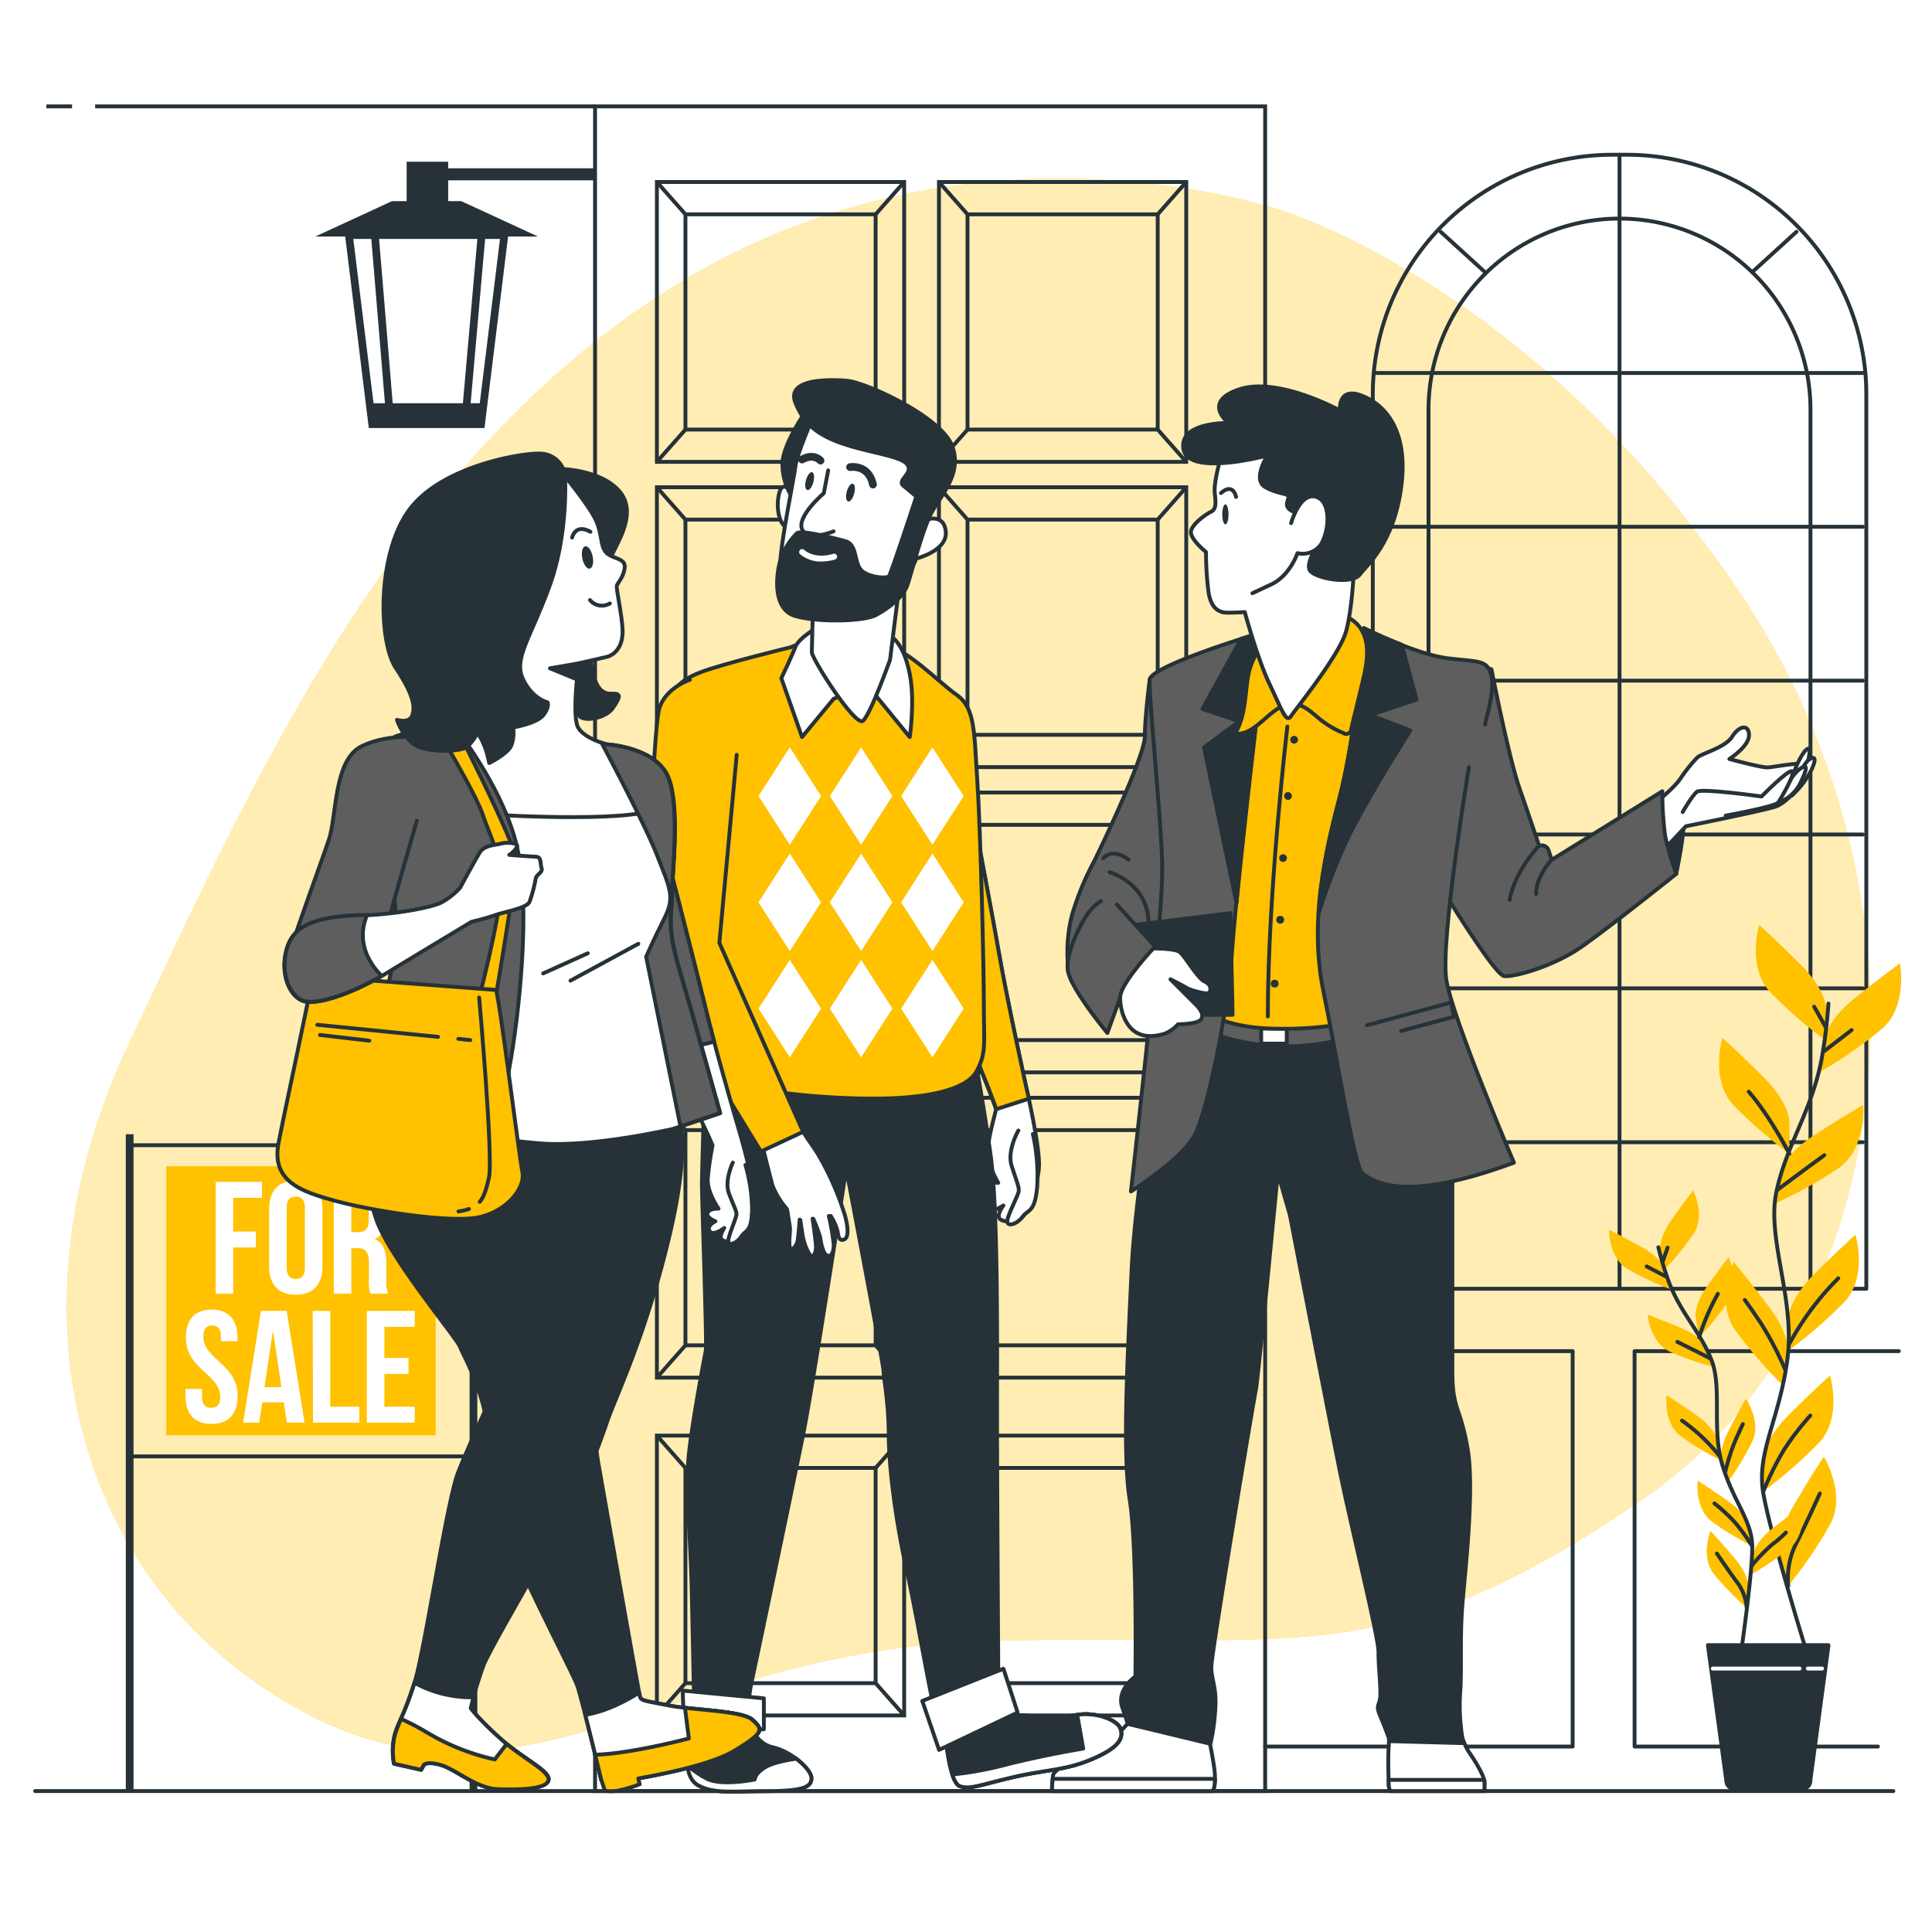 <svg class="animated" id="freepik_stories-realtor" xmlns="http://www.w3.org/2000/svg" viewBox="0 0 500 500" version="1.1" xmlns:xlink="http://www.w3.org/1999/xlink" xmlns:svgjs="http://svgjs.com/svgjs"><style>svg#freepik_stories-realtor:not(.animated) .animable {opacity: 0;}svg#freepik_stories-realtor.animated #freepik--background-simple--inject-98 {animation: 1s 1 forwards cubic-bezier(.36,-0.01,.5,1.38) slideDown;animation-delay: 0s;}svg#freepik_stories-realtor.animated #freepik--Floor--inject-98 {animation: 1s 1 forwards cubic-bezier(.36,-0.01,.5,1.38) slideLeft;animation-delay: 0s;}svg#freepik_stories-realtor.animated #freepik--Window--inject-98 {animation: 1s 1 forwards cubic-bezier(.36,-0.01,.5,1.38) slideDown;animation-delay: 0s;}svg#freepik_stories-realtor.animated #freepik--Door--inject-98 {animation: 1s 1 forwards cubic-bezier(.36,-0.01,.5,1.38) lightSpeedRight;animation-delay: 0s;}svg#freepik_stories-realtor.animated #freepik--Lantern--inject-98 {animation: 1s 1 forwards cubic-bezier(.36,-0.01,.5,1.38) lightSpeedLeft;animation-delay: 0s;}svg#freepik_stories-realtor.animated #freepik--Sign--inject-98 {animation: 1s 1 forwards cubic-bezier(.36,-0.01,.5,1.38) slideRight;animation-delay: 0s;}svg#freepik_stories-realtor.animated #freepik--Plant--inject-98 {animation: 1s 1 forwards cubic-bezier(.36,-0.01,.5,1.38) lightSpeedRight;animation-delay: 0s;}svg#freepik_stories-realtor.animated #freepik--character-3--inject-98 {animation: 1s 1 forwards cubic-bezier(.36,-0.01,.5,1.38) slideDown;animation-delay: 0s;}svg#freepik_stories-realtor.animated #freepik--character-2--inject-98 {animation: 1s 1 forwards cubic-bezier(.36,-0.01,.5,1.38) slideRight;animation-delay: 0s;}svg#freepik_stories-realtor.animated #freepik--character-1--inject-98 {animation: 1s 1 forwards cubic-bezier(.36,-0.01,.5,1.38) slideDown;animation-delay: 0s;}            @keyframes slideDown {                0% {                    opacity: 0;                    transform: translateY(-30px);                }                100% {                    opacity: 1;                    transform: translateY(0);                }            }                    @keyframes slideLeft {                0% {                    opacity: 0;                    transform: translateX(-30px);                }                100% {                    opacity: 1;                    transform: translateX(0);                }            }                    @keyframes lightSpeedRight {              from {                transform: translate3d(50%, 0, 0) skewX(-20deg);                opacity: 0;              }              60% {                transform: skewX(10deg);                opacity: 1;              }              80% {                transform: skewX(-2deg);              }              to {                opacity: 1;                transform: translate3d(0, 0, 0);              }            }                    @keyframes lightSpeedLeft {              from {                transform: translate3d(-50%, 0, 0) skewX(20deg);                opacity: 0;              }              60% {                transform: skewX(-10deg);                opacity: 1;              }              80% {                transform: skewX(2deg);              }              to {                opacity: 1;                transform: translate3d(0, 0, 0);              }            }                    @keyframes slideRight {                0% {                    opacity: 0;                    transform: translateX(30px);                }                100% {                    opacity: 1;                    transform: translateX(0);                }            }        </style><g id="freepik--background-simple--inject-98" style="transform-origin: 250.711px 249.808px 0px;" class="animable"><path d="M332.3,54.7s-77-27.37-152.56,16.21S66,201,33.29,270.32s-13.9,139.8,43.79,171.94S174,427,254.93,424.71,357.62,434,424.78,388.26s79.29-153.69,26.32-233.58S332.3,54.7,332.3,54.7Z" style="fill: #FFC100; transform-origin: 250.711px 249.808px 0px;" id="elfa4tatnh20g" class="animable"></path><g id="elmlgkh89z9em"><path d="M332.3,54.7s-77-27.37-152.56,16.21S66,201,33.29,270.32s-13.9,139.8,43.79,171.94S174,427,254.93,424.71,357.62,434,424.78,388.26s79.29-153.69,26.32-233.58S332.3,54.7,332.3,54.7Z" style="fill: rgb(255, 255, 255); opacity: 0.7; transform-origin: 250.711px 249.808px 0px;" class="animable" id="elus41w6vups"></path></g></g><g id="freepik--Floor--inject-98" style="transform-origin: 249.545px 463.53px 0px;" class="animable"><line x1="9.09" y1="463.53" x2="490" y2="463.53" style="fill: none; stroke: rgb(38, 50, 56); stroke-linecap: round; stroke-linejoin: round; transform-origin: 249.545px 463.53px 0px;" id="elgpecow0er7w" class="animable"></line></g><g id="freepik--Window--inject-98" style="transform-origin: 409.415px 246.025px 0px;" class="animable"><path d="M417.28,40.05H421a62,62,0,0,1,62,62V333.53a0,0,0,0,1,0,0H355.28a0,0,0,0,1,0,0V102.05A62,62,0,0,1,417.28,40.05Z" style="fill: none; stroke: rgb(38, 50, 56); stroke-linecap: round; stroke-linejoin: round; transform-origin: 419.14px 186.79px 0px;" id="elxd0sjx4mf09" class="animable"></path><path d="M369.7,332.84V106a49.43,49.43,0,0,1,49.43-49.43h0A49.42,49.42,0,0,1,468.55,106V332.84" style="fill: none; stroke: rgb(38, 50, 56); stroke-linecap: round; stroke-linejoin: round; transform-origin: 419.125px 194.705px 0px;" id="elddumoha3t1f" class="animable"></path><line x1="419.13" y1="40.05" x2="419.13" y2="333.18" style="fill: none; stroke: rgb(38, 50, 56); stroke-linecap: round; stroke-linejoin: round; transform-origin: 419.13px 186.615px 0px;" id="el9v0n8yamzaj" class="animable"></line><line x1="355.97" y1="96.52" x2="482.11" y2="96.52" style="fill: none; stroke: rgb(38, 50, 56); stroke-linecap: round; stroke-linejoin: round; transform-origin: 419.04px 96.52px 0px;" id="el4ghlf6jvjpa" class="animable"></line><line x1="355.97" y1="136.33" x2="482.11" y2="136.33" style="fill: none; stroke: rgb(38, 50, 56); stroke-linecap: round; stroke-linejoin: round; transform-origin: 419.04px 136.33px 0px;" id="elahudb98c2j" class="animable"></line><line x1="355.97" y1="176.15" x2="482.11" y2="176.15" style="fill: none; stroke: rgb(38, 50, 56); stroke-linecap: round; stroke-linejoin: round; transform-origin: 419.04px 176.15px 0px;" id="el05i51pdvqsfa" class="animable"></line><line x1="355.97" y1="215.97" x2="482.11" y2="215.97" style="fill: none; stroke: rgb(38, 50, 56); stroke-linecap: round; stroke-linejoin: round; transform-origin: 419.04px 215.97px 0px;" id="elqwusqsyuc6m" class="animable"></line><line x1="355.97" y1="255.78" x2="482.11" y2="255.78" style="fill: none; stroke: rgb(38, 50, 56); stroke-linecap: round; stroke-linejoin: round; transform-origin: 419.04px 255.78px 0px;" id="elqsf0gvejuy8" class="animable"></line><line x1="355.97" y1="295.6" x2="482.11" y2="295.6" style="fill: none; stroke: rgb(38, 50, 56); stroke-linecap: round; stroke-linejoin: round; transform-origin: 419.04px 295.6px 0px;" id="eloxxp42ox4ze" class="animable"></line><line x1="372.84" y1="59.98" x2="384.28" y2="70.4" style="fill: none; stroke: rgb(38, 50, 56); stroke-linecap: round; stroke-linejoin: round; transform-origin: 378.56px 65.19px 0px;" id="el22ojnrzlyt2" class="animable"></line><line x1="464.94" y1="59.98" x2="453.5" y2="70.4" style="fill: none; stroke: rgb(38, 50, 56); stroke-linecap: round; stroke-linejoin: round; transform-origin: 459.22px 65.19px 0px;" id="el8qwaun39t4e" class="animable"></line><line x1="327.5" y1="257.25" x2="352.18" y2="257.25" style="fill: none; stroke: rgb(38, 50, 56); stroke-linecap: round; stroke-linejoin: round; transform-origin: 339.84px 257.25px 0px;" id="elpgw47ya0m1" class="animable"></line><polyline points="328 272 341 272 341 349.67 407 349.67 407 452 327.42 452" style="fill: none; stroke: rgb(38, 50, 56); stroke-linecap: round; stroke-linejoin: round; transform-origin: 367.21px 362px 0px;" id="el8xs63dyqaft" class="animable"></polyline><polyline points="491.41 349.67 423.03 349.67 423.03 452 486 452" style="fill: none; stroke: rgb(38, 50, 56); stroke-linecap: round; stroke-linejoin: round; transform-origin: 457.22px 400.835px 0px;" id="el52zw9upi4d7" class="animable"></polyline></g><g id="freepik--Door--inject-98" style="transform-origin: 169.71px 245.53px 0px;" class="animable"><rect x="154" y="27.53" width="173.42" height="436" style="fill: none; stroke: rgb(38, 50, 56); stroke-miterlimit: 10; transform-origin: 240.71px 245.53px 0px;" id="elg8185uirvui" class="animable"></rect><g id="elh6csliy98c"><circle cx="317.73" cy="242.96" r="7.36" style="fill: none; stroke: rgb(38, 50, 56); stroke-miterlimit: 10; transform-origin: 317.73px 242.96px 0px; transform: rotate(-68.53deg);" class="animable" id="elu2o28n2v4h"></circle></g><path d="M320.68,243a2.95,2.95,0,1,0-2.95,2.95A2.94,2.94,0,0,0,320.68,243Z" style="fill: none; stroke: rgb(38, 50, 56); stroke-miterlimit: 10; transform-origin: 317.73px 243px 0px;" id="ell7jqxnsgka" class="animable"></path><rect x="170" y="47.1" width="64" height="72.43" style="fill: none; stroke: rgb(38, 50, 56); stroke-miterlimit: 10; transform-origin: 202px 83.315px 0px;" id="eltf3cypwig8l" class="animable"></rect><rect x="177.39" y="55.47" width="49.22" height="55.7" style="fill: none; stroke: rgb(38, 50, 56); stroke-miterlimit: 10; transform-origin: 202px 83.32px 0px;" id="elxxdilvmd6cb" class="animable"></rect><line x1="170" y1="47.1" x2="177.39" y2="55.47" style="fill: none; stroke: rgb(38, 50, 56); stroke-miterlimit: 10; transform-origin: 173.695px 51.285px 0px;" id="elpb3n6e3h7lf" class="animable"></line><line x1="177.39" y1="111.17" x2="170" y2="119.53" style="fill: none; stroke: rgb(38, 50, 56); stroke-miterlimit: 10; transform-origin: 173.695px 115.35px 0px;" id="el77uqwdky53p" class="animable"></line><line x1="226.61" y1="111.17" x2="234" y2="119.53" style="fill: none; stroke: rgb(38, 50, 56); stroke-miterlimit: 10; transform-origin: 230.305px 115.35px 0px;" id="elf087m6ykezi" class="animable"></line><line x1="234" y1="47.1" x2="226.61" y2="55.47" style="fill: none; stroke: rgb(38, 50, 56); stroke-miterlimit: 10; transform-origin: 230.305px 51.285px 0px;" id="elrxstxyjptg" class="animable"></line><rect x="170" y="126.1" width="64" height="72.43" style="fill: none; stroke: rgb(38, 50, 56); stroke-miterlimit: 10; transform-origin: 202px 162.315px 0px;" id="ellvrbpv7z44" class="animable"></rect><rect x="177.39" y="134.47" width="49.22" height="55.7" style="fill: none; stroke: rgb(38, 50, 56); stroke-miterlimit: 10; transform-origin: 202px 162.32px 0px;" id="elees2yomq01k" class="animable"></rect><line x1="170" y1="126.1" x2="177.39" y2="134.47" style="fill: none; stroke: rgb(38, 50, 56); stroke-miterlimit: 10; transform-origin: 173.695px 130.285px 0px;" id="eleivziqi3kv6" class="animable"></line><line x1="177.39" y1="190.17" x2="170" y2="198.53" style="fill: none; stroke: rgb(38, 50, 56); stroke-miterlimit: 10; transform-origin: 173.695px 194.35px 0px;" id="eltmo2amjuz59" class="animable"></line><line x1="226.61" y1="190.17" x2="234" y2="198.53" style="fill: none; stroke: rgb(38, 50, 56); stroke-miterlimit: 10; transform-origin: 230.305px 194.35px 0px;" id="elfaub0qj2rik" class="animable"></line><line x1="234" y1="126.1" x2="226.61" y2="134.47" style="fill: none; stroke: rgb(38, 50, 56); stroke-miterlimit: 10; transform-origin: 230.305px 130.285px 0px;" id="el8fk5h44oe8s" class="animable"></line><rect x="170" y="205.1" width="64" height="72.43" style="fill: none; stroke: rgb(38, 50, 56); stroke-miterlimit: 10; transform-origin: 202px 241.315px 0px;" id="el2mlexdzjc5h" class="animable"></rect><rect x="177.39" y="213.47" width="49.22" height="55.7" style="fill: none; stroke: rgb(38, 50, 56); stroke-miterlimit: 10; transform-origin: 202px 241.32px 0px;" id="elmpuuppdhmv" class="animable"></rect><line x1="170" y1="205.1" x2="177.39" y2="213.47" style="fill: none; stroke: rgb(38, 50, 56); stroke-miterlimit: 10; transform-origin: 173.695px 209.285px 0px;" id="elrlse9ey4fj" class="animable"></line><line x1="177.39" y1="269.17" x2="170" y2="277.53" style="fill: none; stroke: rgb(38, 50, 56); stroke-miterlimit: 10; transform-origin: 173.695px 273.35px 0px;" id="elypfs50l4dj" class="animable"></line><line x1="226.61" y1="269.17" x2="234" y2="277.53" style="fill: none; stroke: rgb(38, 50, 56); stroke-miterlimit: 10; transform-origin: 230.305px 273.35px 0px;" id="el9cfwn5ww9vk" class="animable"></line><line x1="234" y1="205.1" x2="226.61" y2="213.47" style="fill: none; stroke: rgb(38, 50, 56); stroke-miterlimit: 10; transform-origin: 230.305px 209.285px 0px;" id="elaeih1pkzubn" class="animable"></line><rect x="170" y="284.1" width="64" height="72.43" style="fill: none; stroke: rgb(38, 50, 56); stroke-miterlimit: 10; transform-origin: 202px 320.315px 0px;" id="el48z3fxpht2m" class="animable"></rect><rect x="177.39" y="292.47" width="49.22" height="55.7" style="fill: none; stroke: rgb(38, 50, 56); stroke-miterlimit: 10; transform-origin: 202px 320.32px 0px;" id="el0cpi03obnz6u" class="animable"></rect><line x1="170" y1="284.1" x2="177.39" y2="292.47" style="fill: none; stroke: rgb(38, 50, 56); stroke-miterlimit: 10; transform-origin: 173.695px 288.285px 0px;" id="elpblq300q65" class="animable"></line><line x1="177.39" y1="348.17" x2="170" y2="356.53" style="fill: none; stroke: rgb(38, 50, 56); stroke-miterlimit: 10; transform-origin: 173.695px 352.35px 0px;" id="elbsn51czxtde" class="animable"></line><line x1="226.61" y1="348.17" x2="234" y2="356.53" style="fill: none; stroke: rgb(38, 50, 56); stroke-miterlimit: 10; transform-origin: 230.305px 352.35px 0px;" id="elg376vx9b64" class="animable"></line><line x1="234" y1="284.1" x2="226.61" y2="292.47" style="fill: none; stroke: rgb(38, 50, 56); stroke-miterlimit: 10; transform-origin: 230.305px 288.285px 0px;" id="elr05l1rm39zj" class="animable"></line><rect x="170" y="371.53" width="64" height="72.43" style="fill: none; stroke: rgb(38, 50, 56); stroke-miterlimit: 10; transform-origin: 202px 407.745px 0px;" id="elil3b0judba" class="animable"></rect><rect x="177.39" y="379.9" width="49.22" height="55.7" style="fill: none; stroke: rgb(38, 50, 56); stroke-miterlimit: 10; transform-origin: 202px 407.75px 0px;" id="eldvm107fpd4" class="animable"></rect><line x1="170" y1="371.53" x2="177.39" y2="379.9" style="fill: none; stroke: rgb(38, 50, 56); stroke-miterlimit: 10; transform-origin: 173.695px 375.715px 0px;" id="elt1bcn4x80u" class="animable"></line><line x1="177.39" y1="435.6" x2="170" y2="443.96" style="fill: none; stroke: rgb(38, 50, 56); stroke-miterlimit: 10; transform-origin: 173.695px 439.78px 0px;" id="elvhd2j4xonj" class="animable"></line><line x1="226.61" y1="435.6" x2="234" y2="443.96" style="fill: none; stroke: rgb(38, 50, 56); stroke-miterlimit: 10; transform-origin: 230.305px 439.78px 0px;" id="elg1fhzi5cwk" class="animable"></line><line x1="234" y1="371.53" x2="226.61" y2="379.9" style="fill: none; stroke: rgb(38, 50, 56); stroke-miterlimit: 10; transform-origin: 230.305px 375.715px 0px;" id="elvjf6df9myca" class="animable"></line><rect x="243" y="47.1" width="64" height="72.43" style="fill: none; stroke: rgb(38, 50, 56); stroke-miterlimit: 10; transform-origin: 275px 83.315px 0px;" id="elqboh6oqhor" class="animable"></rect><rect x="250.39" y="55.47" width="49.22" height="55.7" style="fill: none; stroke: rgb(38, 50, 56); stroke-miterlimit: 10; transform-origin: 275px 83.32px 0px;" id="eleivtfi1njxq" class="animable"></rect><line x1="243" y1="47.1" x2="250.39" y2="55.47" style="fill: none; stroke: rgb(38, 50, 56); stroke-miterlimit: 10; transform-origin: 246.695px 51.285px 0px;" id="el6gjd3wb8tu" class="animable"></line><line x1="250.39" y1="111.17" x2="243" y2="119.53" style="fill: none; stroke: rgb(38, 50, 56); stroke-miterlimit: 10; transform-origin: 246.695px 115.35px 0px;" id="elbp4ssr40f28" class="animable"></line><line x1="299.61" y1="111.17" x2="307" y2="119.53" style="fill: none; stroke: rgb(38, 50, 56); stroke-miterlimit: 10; transform-origin: 303.305px 115.35px 0px;" id="el5uaizjs5u6c" class="animable"></line><line x1="307" y1="47.1" x2="299.61" y2="55.47" style="fill: none; stroke: rgb(38, 50, 56); stroke-miterlimit: 10; transform-origin: 303.305px 51.285px 0px;" id="elx7ubd6u9mdg" class="animable"></line><rect x="243" y="126.1" width="64" height="72.43" style="fill: none; stroke: rgb(38, 50, 56); stroke-miterlimit: 10; transform-origin: 275px 162.315px 0px;" id="elqtnglwc9h6a" class="animable"></rect><rect x="250.39" y="134.47" width="49.22" height="55.7" style="fill: none; stroke: rgb(38, 50, 56); stroke-miterlimit: 10; transform-origin: 275px 162.32px 0px;" id="elhlyc0huuo2w" class="animable"></rect><line x1="243" y1="126.1" x2="250.39" y2="134.47" style="fill: none; stroke: rgb(38, 50, 56); stroke-miterlimit: 10; transform-origin: 246.695px 130.285px 0px;" id="elazdviwm095s" class="animable"></line><line x1="250.39" y1="190.17" x2="243" y2="198.53" style="fill: none; stroke: rgb(38, 50, 56); stroke-miterlimit: 10; transform-origin: 246.695px 194.35px 0px;" id="eljjwjph9vf1c" class="animable"></line><line x1="299.61" y1="190.17" x2="307" y2="198.53" style="fill: none; stroke: rgb(38, 50, 56); stroke-miterlimit: 10; transform-origin: 303.305px 194.35px 0px;" id="elc0zbv7hrmr" class="animable"></line><line x1="307" y1="126.1" x2="299.61" y2="134.47" style="fill: none; stroke: rgb(38, 50, 56); stroke-miterlimit: 10; transform-origin: 303.305px 130.285px 0px;" id="elu0oeiyax1tt" class="animable"></line><rect x="243" y="205.1" width="64" height="72.43" style="fill: none; stroke: rgb(38, 50, 56); stroke-miterlimit: 10; transform-origin: 275px 241.315px 0px;" id="elewe8w64yqsr" class="animable"></rect><rect x="250.39" y="213.47" width="49.22" height="55.7" style="fill: none; stroke: rgb(38, 50, 56); stroke-miterlimit: 10; transform-origin: 275px 241.32px 0px;" id="eluoxn1d2dntr" class="animable"></rect><line x1="243" y1="205.1" x2="250.39" y2="213.47" style="fill: none; stroke: rgb(38, 50, 56); stroke-miterlimit: 10; transform-origin: 246.695px 209.285px 0px;" id="el0f7mw4ffwssi" class="animable"></line><line x1="250.39" y1="269.17" x2="243" y2="277.53" style="fill: none; stroke: rgb(38, 50, 56); stroke-miterlimit: 10; transform-origin: 246.695px 273.35px 0px;" id="elscph7f45lpq" class="animable"></line><line x1="299.61" y1="269.17" x2="307" y2="277.53" style="fill: none; stroke: rgb(38, 50, 56); stroke-miterlimit: 10; transform-origin: 303.305px 273.35px 0px;" id="el1ykwtpwao0a" class="animable"></line><line x1="307" y1="205.1" x2="299.61" y2="213.47" style="fill: none; stroke: rgb(38, 50, 56); stroke-miterlimit: 10; transform-origin: 303.305px 209.285px 0px;" id="elb3vxqx95u4" class="animable"></line><rect x="243" y="284.1" width="64" height="72.43" style="fill: none; stroke: rgb(38, 50, 56); stroke-miterlimit: 10; transform-origin: 275px 320.315px 0px;" id="elzd49uq3687" class="animable"></rect><rect x="250.39" y="292.47" width="49.22" height="55.7" style="fill: none; stroke: rgb(38, 50, 56); stroke-miterlimit: 10; transform-origin: 275px 320.32px 0px;" id="ellqtsaa3zafe" class="animable"></rect><line x1="243" y1="284.1" x2="250.39" y2="292.47" style="fill: none; stroke: rgb(38, 50, 56); stroke-miterlimit: 10; transform-origin: 246.695px 288.285px 0px;" id="el3vl98wk54t8" class="animable"></line><line x1="250.39" y1="348.17" x2="243" y2="356.53" style="fill: none; stroke: rgb(38, 50, 56); stroke-miterlimit: 10; transform-origin: 246.695px 352.35px 0px;" id="elnad5xhwshr" class="animable"></line><line x1="299.61" y1="348.17" x2="307" y2="356.53" style="fill: none; stroke: rgb(38, 50, 56); stroke-miterlimit: 10; transform-origin: 303.305px 352.35px 0px;" id="ellj6ikl74k9k" class="animable"></line><line x1="307" y1="284.1" x2="299.61" y2="292.47" style="fill: none; stroke: rgb(38, 50, 56); stroke-miterlimit: 10; transform-origin: 303.305px 288.285px 0px;" id="elsd92mnrqtq" class="animable"></line><rect x="243" y="371.53" width="64" height="72.43" style="fill: none; stroke: rgb(38, 50, 56); stroke-miterlimit: 10; transform-origin: 275px 407.745px 0px;" id="elivlac994mhh" class="animable"></rect><rect x="250.39" y="379.9" width="49.22" height="55.7" style="fill: none; stroke: rgb(38, 50, 56); stroke-miterlimit: 10; transform-origin: 275px 407.75px 0px;" id="elffxc58yk6mg" class="animable"></rect><line x1="243" y1="371.53" x2="250.39" y2="379.9" style="fill: none; stroke: rgb(38, 50, 56); stroke-miterlimit: 10; transform-origin: 246.695px 375.715px 0px;" id="elyxvu0ew0pjp" class="animable"></line><line x1="250.39" y1="435.6" x2="243" y2="443.96" style="fill: none; stroke: rgb(38, 50, 56); stroke-miterlimit: 10; transform-origin: 246.695px 439.78px 0px;" id="elouada6afrmn" class="animable"></line><line x1="299.61" y1="435.6" x2="307" y2="443.96" style="fill: none; stroke: rgb(38, 50, 56); stroke-miterlimit: 10; transform-origin: 303.305px 439.78px 0px;" id="el3d88kprc3ko" class="animable"></line><line x1="307" y1="371.53" x2="299.61" y2="379.9" style="fill: none; stroke: rgb(38, 50, 56); stroke-miterlimit: 10; transform-origin: 303.305px 375.715px 0px;" id="els88zb2n4t7" class="animable"></line><line x1="18.65" y1="27.53" x2="12" y2="27.53" style="fill: none; stroke: rgb(38, 50, 56); stroke-miterlimit: 10; transform-origin: 15.325px 27.53px 0px;" id="el9qimmso8koe" class="animable"></line><line x1="154" y1="27.53" x2="24.62" y2="27.53" style="fill: none; stroke: rgb(38, 50, 56); stroke-miterlimit: 10; transform-origin: 89.31px 27.53px 0px;" id="eldqgdclm3zlw" class="animable"></line></g><g id="freepik--Lantern--inject-98" style="transform-origin: 118.8px 76.06px 0px;" class="animable"><polygon points="124.5 109.77 96.33 109.77 90.3 60.84 130.53 60.84 124.5 109.77" style="fill: none; stroke: rgb(38, 50, 56); stroke-miterlimit: 10; stroke-width: 2px; transform-origin: 110.415px 85.305px 0px;" id="elzxyb6yt7dv" class="animable"></polygon><polygon points="136.94 60.71 83.88 60.71 101.57 52.55 119.26 52.55 136.94 60.71" style="fill: rgb(38, 50, 56); stroke: rgb(38, 50, 56); stroke-miterlimit: 10; transform-origin: 110.41px 56.63px 0px;" id="elo24swnrvd4" class="animable"></polygon><line x1="101.06" y1="109.57" x2="97.05" y2="61.21" style="fill: none; stroke: rgb(38, 50, 56); stroke-miterlimit: 10; stroke-width: 2px; transform-origin: 99.055px 85.39px 0px;" id="elns309fer8a" class="animable"></line><line x1="120.34" y1="109.57" x2="124.6" y2="61.21" style="fill: none; stroke: rgb(38, 50, 56); stroke-miterlimit: 10; stroke-width: 2px; transform-origin: 122.47px 85.39px 0px;" id="elpsuuj1wkjph" class="animable"></line><polygon points="95.73 104.86 96.33 109.77 124.5 109.77 125.1 104.86 95.73 104.86" style="fill: rgb(38, 50, 56); stroke: rgb(38, 50, 56); stroke-miterlimit: 10; transform-origin: 110.415px 107.315px 0px;" id="elkawdhmr6mg" class="animable"></polygon><rect x="105.74" y="42.35" width="9.75" height="11.02" style="fill: rgb(38, 50, 56); stroke: rgb(38, 50, 56); stroke-miterlimit: 10; transform-origin: 110.615px 47.86px 0px;" id="elvfmueij15w" class="animable"></rect><rect x="114" y="44.05" width="39.72" height="2.12" style="fill: rgb(38, 50, 56); stroke: rgb(38, 50, 56); stroke-miterlimit: 10; transform-origin: 133.86px 45.11px 0px;" id="elqqn6b3xzj5" class="animable"></rect></g><g id="freepik--Sign--inject-98" style="transform-origin: 78.045px 378.515px 0px;" class="animable"><rect x="33.56" y="296.38" width="88.65" height="80.53" style="fill: none; stroke: rgb(38, 50, 56); stroke-miterlimit: 10; transform-origin: 77.885px 336.645px 0px;" id="el2js9q5dadia" class="animable"></rect><rect x="43.03" y="301.82" width="69.73" height="69.64" style="fill: #FFC100; transform-origin: 77.895px 336.64px 0px;" id="el8kw4xbvbv4u" class="animable"></rect><line x1="33.56" y1="293.53" x2="33.56" y2="463.5" style="fill: none; stroke: rgb(38, 50, 56); stroke-linejoin: round; stroke-width: 2px; transform-origin: 33.56px 378.515px 0px;" id="elvkmdllpe4h" class="animable"></line><line x1="122.53" y1="293.53" x2="122.53" y2="463.5" style="fill: none; stroke: rgb(38, 50, 56); stroke-linejoin: round; stroke-width: 2px; transform-origin: 122.53px 378.515px 0px;" id="ells8u3e90ja" class="animable"></line><path d="M60.35,318.72h5.87v4.13H60.35v11.94H55.81V305.87h12V310H60.35Z" style="fill: rgb(255, 255, 255); transform-origin: 61.81px 320.33px 0px;" id="elih0x1xflovk" class="animable"></path><path d="M69.65,312.81c0-4.63,2.44-7.27,6.9-7.27s6.9,2.64,6.9,7.27v15c0,4.63-2.44,7.27-6.9,7.27s-6.9-2.64-6.9-7.27Zm4.54,15.33c0,2.06.91,2.85,2.36,2.85s2.35-.79,2.35-2.85V312.52c0-2.07-.9-2.85-2.35-2.85s-2.36.78-2.36,2.85Z" style="fill: rgb(255, 255, 255); transform-origin: 76.55px 320.31px 0px;" id="el8aex0gm8vdp" class="animable"></path><path d="M95.88,334.79a9.06,9.06,0,0,1-.41-3.55v-4.55c0-2.68-.91-3.67-3-3.67H90.93v11.77H86.38V305.87h6.86c4.71,0,6.73,2.19,6.73,6.65v2.27c0,3-1,4.92-3,5.87,2.27.95,3,3.14,3,6.16v4.46a8.59,8.59,0,0,0,.49,3.51ZM90.93,310v8.88H92.7c1.7,0,2.73-.74,2.73-3.05V313c0-2.07-.7-3-2.31-3Z" style="fill: rgb(255, 255, 255); transform-origin: 93.42px 320.33px 0px;" id="elcyqs80zcgu" class="animable"></path><path d="M54.78,338.93c4.42,0,6.69,2.64,6.69,7.27v.91h-4.3v-1.2c0-2.07-.82-2.85-2.27-2.85s-2.27.78-2.27,2.85c0,5.95,8.88,7.06,8.88,15.33,0,4.63-2.31,7.27-6.77,7.27S48,365.87,48,361.24v-1.78h4.3v2.07c0,2.06.9,2.81,2.35,2.81s2.36-.75,2.36-2.81c0-5.95-8.89-7.07-8.89-15.33C48.08,341.57,50.36,338.93,54.78,338.93Z" style="fill: rgb(255, 255, 255); transform-origin: 54.755px 353.72px 0px;" id="elax7tsbhazcp" class="animable"></path><path d="M78.82,368.18H74.24l-.79-5.25H67.87l-.78,5.25H62.91l4.63-28.92h6.65ZM68.45,359h4.38l-2.19-14.63Z" style="fill: rgb(255, 255, 255); transform-origin: 70.865px 353.72px 0px;" id="elgzzvjk06okh" class="animable"></path><path d="M80.93,339.26h4.54v24.79H93v4.13h-12Z" style="fill: rgb(255, 255, 255); transform-origin: 86.965px 353.72px 0px;" id="el2yng7fcrqxj" class="animable"></path><path d="M99.48,351.45h6.24v4.13H99.48v8.47h7.85v4.13H94.93V339.26h12.4v4.13H99.48Z" style="fill: rgb(255, 255, 255); transform-origin: 101.13px 353.72px 0px;" id="elhlp8xmel94p" class="animable"></path></g><g id="freepik--Plant--inject-98" style="transform-origin: 454.218px 351.06px 0px;" class="animable"><path d="M472.61,260.93s0-4.68-6.56-11.24-10.77-10.3-10.77-10.3-3.28,10.77,2.81,17.32a115.23,115.23,0,0,0,14.52,12.65Z" style="fill: #FFC100; transform-origin: 463.504px 254.375px 0px;" id="elu7ztcjkf9wn" class="animable"></path><path d="M463.09,290.17s0-4.68-6.55-11.24-10.77-10.3-10.77-10.3-3.28,10.77,2.81,17.33a115.15,115.15,0,0,0,14.51,12.64Z" style="fill: #FFC100; transform-origin: 453.989px 283.615px 0px;" id="elj1g5y05hwn" class="animable"></path><path d="M472.19,268.9s.5-4.65,7.71-10.48,11.8-9.1,11.8-9.1,2.12,11.05-4.63,16.93a114.93,114.93,0,0,1-15.77,11Z" style="fill: #FFC100; transform-origin: 481.658px 263.285px 0px;" id="elp8dgb18qht" class="animable"></path><path d="M460.7,303.44s1-4.58,8.77-9.62S482.15,286,482.15,286s1,11.21-6.37,16.35a115.76,115.76,0,0,1-16.85,9.32Z" style="fill: #FFC100; transform-origin: 470.563px 298.835px 0px;" id="el97d25onen3r" class="animable"></path><path d="M462.86,341.09s0-4.68,6.56-11.24,10.77-10.3,10.77-10.3,3.27,10.77-2.81,17.33a115.66,115.66,0,0,1-14.52,12.64Z" style="fill: #FFC100; transform-origin: 471.964px 334.535px 0px;" id="el06o9cen4qqsx" class="animable"></path><path d="M462.75,350.28s.67-4.63-4.89-12-9.2-11.73-9.2-11.73-4.77,10.19.32,17.55a115.78,115.78,0,0,0,12.57,14.57Z" style="fill: #FFC100; transform-origin: 454.704px 342.61px 0px;" id="elrz9pn9ifm2e" class="animable"></path><path d="M456.29,377.52s0-4.68,6.55-11.24S473.61,356,473.61,356s3.28,10.77-2.81,17.33A115.15,115.15,0,0,1,456.29,386Z" style="fill: #FFC100; transform-origin: 465.391px 371px 0px;" id="elpgca5mdr1rj" class="animable"></path><path d="M460.67,402.21s-1.19-4.53,3.49-12.53S472,377,472,377s5.9,9.59,1.67,17.47a115.73,115.73,0,0,1-10.84,15.91Z" style="fill: #FFC100; transform-origin: 467.866px 393.69px 0px;" id="elf2ec9h2rmt" class="animable"></path><path d="M473.2,259.73a131.26,131.26,0,0,1-1.8,14.54c-2.59,13.39-9.07,22-11.66,34.12s4.85,27.67,2.86,43.2-8,24.17-6.31,34.53,11,40.54,11,40.54" style="fill: none; stroke: rgb(38, 50, 56); stroke-linecap: round; stroke-linejoin: round; transform-origin: 464.597px 343.195px 0px;" id="el9tcgcpm23gf" class="animable"></path><line x1="472.13" y1="272.02" x2="479.19" y2="266.59" style="fill: none; stroke: rgb(38, 50, 56); stroke-linecap: round; stroke-linejoin: round; transform-origin: 475.66px 269.305px 0px;" id="elrhyzaq8rtzo" class="animable"></line><line x1="472.46" y1="265.77" x2="469.5" y2="260.52" style="fill: none; stroke: rgb(38, 50, 56); stroke-linecap: round; stroke-linejoin: round; transform-origin: 470.98px 263.145px 0px;" id="elptcni6mwkk8" class="animable"></line><path d="M460.14,307.83s5.91-4.44,12-8.87" style="fill: none; stroke: rgb(38, 50, 56); stroke-linecap: round; stroke-linejoin: round; transform-origin: 466.14px 303.395px 0px;" id="elvvvsr6ccv08" class="animable"></path><path d="M463.09,298.6s-4.93-9.66-10.51-16.07" style="fill: none; stroke: rgb(38, 50, 56); stroke-linecap: round; stroke-linejoin: round; transform-origin: 457.835px 290.565px 0px;" id="elxaj05iohw7d" class="animable"></path><path d="M463.09,347.75a73.29,73.29,0,0,1,12.65-16.92" style="fill: none; stroke: rgb(38, 50, 56); stroke-linecap: round; stroke-linejoin: round; transform-origin: 469.415px 339.29px 0px;" id="elh1vesiqrfor" class="animable"></path><path d="M461.94,354.32a82.27,82.27,0,0,0-6.4-12.15c-3.45-5.1-4-5.75-4-5.75" style="fill: none; stroke: rgb(38, 50, 56); stroke-linecap: round; stroke-linejoin: round; transform-origin: 456.74px 345.37px 0px;" id="el7rdn1ned2s9" class="animable"></path><path d="M456.29,386.12a79.5,79.5,0,0,1,5.32-10.77,69.29,69.29,0,0,1,6.9-9" style="fill: none; stroke: rgb(38, 50, 56); stroke-linecap: round; stroke-linejoin: round; transform-origin: 462.4px 376.235px 0px;" id="el5m74gfdj30m" class="animable"></path><path d="M462.8,410.37A20.1,20.1,0,0,1,464.57,400c2.47-4.77,5.26-11,6.41-13.48" style="fill: none; stroke: rgb(38, 50, 56); stroke-linecap: round; stroke-linejoin: round; transform-origin: 466.844px 398.445px 0px;" id="eleln7erxvdht" class="animable"></path><path d="M429.68,323.48s-.51-2.93,2.89-7.76,5.63-7.63,5.63-7.63,3.23,6.4.12,11.17a72.43,72.43,0,0,1-7.73,9.51Z" style="fill: #FFC100; transform-origin: 434.662px 318.43px 0px;" id="eltvbnuafulod" class="animable"></path><path d="M438.82,340.79s-.51-2.94,2.89-7.76,5.64-7.63,5.64-7.63,3.22,6.4.11,11.17a72.75,72.75,0,0,1-7.73,9.5Z" style="fill: #FFC100; transform-origin: 443.804px 335.735px 0px;" id="elhi4mjzcdbmq" class="animable"></path><path d="M430.8,328.44s-.81-2.87-6-5.74-8.38-4.43-8.38-4.43-.13,7.17,4.73,10.12a73.62,73.62,0,0,0,11.09,5.21Z" style="fill: #FFC100; transform-origin: 424.33px 325.935px 0px;" id="ellainax4uofp" class="animable"></path><path d="M441.76,348.85s-1.11-2.77-6.54-5.08-8.81-3.52-8.81-3.52.63,7.13,5.78,9.56a73.43,73.43,0,0,0,11.57,4Z" style="fill: #FFC100; transform-origin: 435.085px 347.03px 0px;" id="elgrkne0z2afv" class="animable"></path><path d="M444.49,372.69s-.51-2.93-5.33-6.33-7.87-5.29-7.87-5.29-.89,7.11,3.64,10.56A73.16,73.16,0,0,0,445.41,378Z" style="fill: #FFC100; transform-origin: 438.315px 369.535px 0px;" id="elido5wa1j6b" class="animable"></path><path d="M445.56,378.44s-.92-2.83,1.76-8.09,4.49-8.35,4.49-8.35,4.1,5.88,1.71,11a74.24,74.24,0,0,1-6.3,10.51Z" style="fill: #FFC100; transform-origin: 449.838px 372.755px 0px;" id="el68xf2gf1pl9" class="animable"></path><path d="M453.79,402.13s.34-3,5-6.63,7.55-5.73,7.55-5.73,1.29,7.05-3,10.75a73.21,73.21,0,0,1-10.1,6.94Z" style="fill: #FFC100; transform-origin: 459.881px 398.615px 0px;" id="elh5nehncre3n" class="animable"></path><path d="M452.57,394.82s-.51-2.93-5.33-6.33-7.87-5.29-7.87-5.29-.89,7.11,3.64,10.56a73.34,73.34,0,0,0,10.47,6.35Z" style="fill: #FFC100; transform-origin: 446.39px 391.655px 0px;" id="elq467tcc4crk" class="animable"></path><path d="M452.5,410.78s.26-3-3.55-7.48-6.27-7.11-6.27-7.11-2.66,6.66.85,11.14a73.3,73.3,0,0,0,8.52,8.8Z" style="fill: #FFC100; transform-origin: 447.109px 406.16px 0px;" id="elioc64zch7s" class="animable"></path><path d="M429.18,322.79a84.39,84.39,0,0,0,2.7,8.93c3.08,8.11,8.08,12.82,11,20.13s0,17.87,2.9,27.4,7.66,14.28,7.7,21-2.6,25.27-2.6,25.27" style="fill: none; stroke: rgb(38, 50, 56); stroke-linecap: round; stroke-linejoin: round; transform-origin: 441.33px 374.155px 0px;" id="el4d8hpwqag3" class="animable"></path><line x1="431.18" y1="330.38" x2="426.16" y2="327.75" style="fill: none; stroke: rgb(38, 50, 56); stroke-linecap: round; stroke-linejoin: round; transform-origin: 428.67px 329.065px 0px;" id="elsmt2h0jpzu" class="animable"></line><line x1="430.3" y1="326.5" x2="431.58" y2="322.89" style="fill: none; stroke: rgb(38, 50, 56); stroke-linecap: round; stroke-linejoin: round; transform-origin: 430.94px 324.695px 0px;" id="el2vghy6vxlb6" class="animable"></line><path d="M442.59,351.54s-4.19-2.14-8.48-4.26" style="fill: none; stroke: rgb(38, 50, 56); stroke-linecap: round; stroke-linejoin: round; transform-origin: 438.35px 349.41px 0px;" id="elumznjebfi9" class="animable"></path><path d="M439.73,346.07a60.76,60.76,0,0,1,4.85-11.22" style="fill: none; stroke: rgb(38, 50, 56); stroke-linecap: round; stroke-linejoin: round; transform-origin: 442.155px 340.46px 0px;" id="elex8uz9m23ba" class="animable"></path><path d="M445.07,376.9a46.65,46.65,0,0,0-9.77-9.24" style="fill: none; stroke: rgb(38, 50, 56); stroke-linecap: round; stroke-linejoin: round; transform-origin: 440.185px 372.28px 0px;" id="elsznohbsm3zn" class="animable"></path><path d="M446.5,380.89a52.88,52.88,0,0,1,2.7-8.32c1.61-3.57,1.85-4,1.85-4" style="fill: none; stroke: rgb(38, 50, 56); stroke-linecap: round; stroke-linejoin: round; transform-origin: 448.775px 374.73px 0px;" id="el0b6o2mbqqlzd" class="animable"></path><path d="M453.28,405.29a43.39,43.39,0,0,1,5.39-5.6,29.5,29.5,0,0,0,3.51-3.05" style="fill: none; stroke: rgb(38, 50, 56); stroke-linecap: round; stroke-linejoin: round; transform-origin: 457.73px 400.965px 0px;" id="eliwygpid0ig" class="animable"></path><path d="M453.5,400.22A49.24,49.24,0,0,0,449,394a44.24,44.24,0,0,0-5.3-4.91" style="fill: none; stroke: rgb(38, 50, 56); stroke-linecap: round; stroke-linejoin: round; transform-origin: 448.6px 394.655px 0px;" id="elwe955od3v2f" class="animable"></path><path d="M452.05,416.13a12.7,12.7,0,0,0-2.24-6.31c-2.06-2.72-4.49-6.34-5.48-7.76" style="fill: none; stroke: rgb(38, 50, 56); stroke-linecap: round; stroke-linejoin: round; transform-origin: 448.19px 409.095px 0px;" id="el223eb2c5a9o" class="animable"></path><path d="M467.09,462.73H448.21c-.82,0-1.48-1-1.48-2.16L442,425.76h31.22l-4.68,34.81C468.58,461.76,467.92,462.73,467.09,462.73Z" style="fill: rgb(38, 50, 56); stroke: rgb(38, 50, 56); stroke-linecap: round; stroke-linejoin: round; transform-origin: 457.61px 444.245px 0px;" id="el7kskgkbvza2" class="animable"></path><line x1="443.27" y1="431.82" x2="465.74" y2="431.82" style="fill: none; stroke: rgb(255, 255, 255); stroke-linecap: round; stroke-linejoin: round; transform-origin: 454.505px 431.82px 0px;" id="el5gcgyu1bap" class="animable"></line><line x1="467.86" y1="431.82" x2="471.56" y2="431.82" style="fill: none; stroke: rgb(255, 255, 255); stroke-linecap: round; stroke-linejoin: round; transform-origin: 469.71px 431.82px 0px;" id="elgwfsjs1ylnl" class="animable"></line></g><g id="freepik--character-3--inject-98" style="transform-origin: 370.931px 281.765px 0px;" class="animable"><path d="M293.31,444.31s-5.27,6.58-8.43,8.16-12.11,4.74-12.38,7.11-.26,3.95-.26,3.95h41.62s.79-1,.52-4.74-2.89-15.27-2.89-15.27Z" style="fill: rgb(255, 255, 255); stroke: rgb(38, 50, 56); stroke-linecap: round; stroke-linejoin: round; transform-origin: 293.338px 453.525px 0px;" id="elmwef2tlzp1m" class="animable"></path><path d="M314.43,460.37h-42c-.18,1.93-.18,3.16-.18,3.16h41.62S314.41,462.79,314.43,460.37Z" style="fill: rgb(255, 255, 255); stroke: rgb(38, 50, 56); stroke-linecap: round; stroke-linejoin: round; transform-origin: 293.34px 461.95px 0px;" id="el0luiig0gqk3o" class="animable"></path><path d="M359.42,462.22s-.29-7.32,0-10.54a46.66,46.66,0,0,0-.26-7.9h17.38s1.85,7.11,3.69,9.74,3.95,6.33,3.95,7.64v2.37H359.69Z" style="fill: rgb(255, 255, 255); stroke: rgb(38, 50, 56); stroke-linecap: round; stroke-linejoin: round; transform-origin: 371.67px 453.655px 0px;" id="el7t19g95rbn8" class="animable"></path><path d="M384.18,461.16a2.2,2.2,0,0,0-.08-.52H359.37l.05,1.58.27,1.31h24.49Z" style="fill: rgb(255, 255, 255); stroke: rgb(38, 50, 56); stroke-linecap: round; stroke-linejoin: round; transform-origin: 371.775px 462.085px 0px;" id="eltnsh3u0cx8" class="animable"></path><path d="M301.22,264.74s-7.38,42.27-8.36,63.91-2.46,47.19-.49,59.48,1.47,45.72,1.47,45.72-4.91,3.44-3.44,7.87l1.48,4.42,21.38,5.16a53.24,53.24,0,0,0,1.23-8.6c.49-5.9-1-7.87-1-11.31s11.05-69.77,11.54-71.73,5.67-56.09,5.67-56.09l3.14,10.93s9.71,50.23,12.66,65,10.25,44,10.25,48,.49,7.37.49,10.81-1.47,2.46,0,5.9,2.46,6.4,2.46,6.4l19,.51a52.66,52.66,0,0,1-.86-12.31c.49-5.41,0-13.77.49-21.63s3.44-31,1.48-42.28-3.94-9.84-3.94-20.16V291.77c0-8.84-4.91-27.53-4.91-27.53s-34.91,3.45-47.2,2.46S301.22,264.74,301.22,264.74Z" style="fill: rgb(38, 50, 56); stroke: rgb(38, 50, 56); stroke-linecap: round; stroke-linejoin: round; transform-origin: 335.3px 357.77px 0px;" id="eld582o81gpr" class="animable"></path><path d="M314.06,267.54a56.54,56.54,0,0,0,36.92.32l-1-5.18s-19.76.32-26.24-.65-10-1.29-10-1.29" style="fill: rgb(94, 94, 94); stroke: rgb(38, 50, 56); stroke-linecap: round; stroke-linejoin: round; transform-origin: 332.36px 265.77px 0px;" id="elvjq4ycr6cyq" class="animable"></path><g id="elrslg5pdo0ha"><rect x="326.39" y="266.18" width="6.62" height="3.91" style="fill: rgb(255, 255, 255); stroke: rgb(38, 50, 56); stroke-linecap: round; stroke-linejoin: round; transform-origin: 329.7px 268.135px 0px; transform: rotate(5.04deg);" class="animable" id="el5kshmq9r6yr"></rect></g><path d="M340,161.94s-13.93,3.24-18.79,5.18-5.83,40.49-5.83,54.75-3.89,38.54-2.91,39.84,6.47,4.53,18.78,4.53a91.31,91.31,0,0,0,20.09-1.94s-5.19-22,1-43.08,9.39-48.59,7.12-53.13S340,161.94,340,161.94Z" style="fill: #FFC100; stroke: rgb(38, 50, 56); stroke-linecap: round; stroke-linejoin: round; transform-origin: 336.251px 214.095px 0px;" id="el6fcxutyecvu" class="animable"></path><path d="M333.17,188.05s-5.06,42.56-5.06,75" style="fill: none; stroke: rgb(38, 50, 56); stroke-linecap: round; stroke-linejoin: round; transform-origin: 330.64px 225.55px 0px;" id="el7amrhrc5a7c" class="animable"></path><path d="M335.92,191.45a1,1,0,1,1-1-1A1,1,0,0,1,335.92,191.45Z" style="fill: rgb(38, 50, 56); transform-origin: 334.92px 191.45px 0px;" id="elmqs7hm2rxfj" class="animable"></path><path d="M334.34,206a1,1,0,1,1-1-1A1,1,0,0,1,334.34,206Z" style="fill: rgb(38, 50, 56); transform-origin: 333.34px 206px 0px;" id="elf6i9w28nqli" class="animable"></path><path d="M333.05,222.07a1,1,0,1,1-1-1A1,1,0,0,1,333.05,222.07Z" style="fill: rgb(38, 50, 56); transform-origin: 332.05px 222.07px 0px;" id="eljbth7clbw7r" class="animable"></path><circle cx="331.32" cy="238.03" r="1.01" style="fill: rgb(38, 50, 56); transform-origin: 331.32px 238.03px 0px;" id="elttmt4ht3n1" class="animable"></circle><circle cx="329.88" cy="254.56" r="1.01" style="fill: rgb(38, 50, 56); transform-origin: 329.88px 254.56px 0px;" id="elmtgi0mcqiri" class="animable"></circle><path d="M297.54,175.87s-1.26,9.76-1.26,14.75-11.45,28.95-13.11,32.27A71.17,71.17,0,0,0,278,235c-2.49,7.2-2,16.47-.61,19s9.21,2.63,14.47-.42,10.52-13.57,11.91-27.14.27-39.62-.28-44.6S300.74,174.69,297.54,175.87Z" style="fill: rgb(94, 94, 94); stroke: rgb(38, 50, 56); stroke-linecap: round; stroke-linejoin: round; transform-origin: 290.339px 215.72px 0px;" id="elrap3a9l8jnr" class="animable"></path><path d="M287.13,225.73s9.83,2.63,10.16,13.11" style="fill: none; stroke: rgb(38, 50, 56); stroke-linecap: round; stroke-linejoin: round; transform-origin: 292.21px 232.285px 0px;" id="el9w3yteuwr7l" class="animable"></path><path d="M285.49,222.13s2.29-2.95,6.55.33" style="fill: none; stroke: rgb(38, 50, 56); stroke-linecap: round; stroke-linejoin: round; transform-origin: 288.765px 221.686px 0px;" id="elrf65e2750e" class="animable"></path><path d="M325.72,181.38s-5.51,46.32-6.81,64.13-6.47,41.14-9.39,47.62-16.84,15.22-16.84,15.22,2.59-23,4.21-38.54,3.89-35,3.89-45-3.57-45.35-3.24-48.91,27.21-11.66,27.21-11.66A44.71,44.71,0,0,1,325.72,181.38Z" style="fill: rgb(94, 94, 94); stroke: rgb(38, 50, 56); stroke-linecap: round; stroke-linejoin: round; transform-origin: 309.408px 236.295px 0px;" id="el4rlwpqj1umi" class="animable"></path><path d="M320,233.71c2.05-21,5.77-52.33,5.77-52.33a44.71,44.71,0,0,0-1-17.17s-1.41.42-3.57,1.11l-10,18.16,9.55,3.18-9.15,6.77Z" style="fill: rgb(38, 50, 56); stroke: rgb(38, 50, 56); stroke-linecap: round; stroke-linejoin: round; transform-origin: 318.69px 198.96px 0px;" id="elfm9htjja238" class="animable"></path><path d="M433.79,226.15s2.54-11.6,1.82-14.86-8-.36-8,3.26S431.62,224.34,433.79,226.15Z" style="fill: rgb(38, 50, 56); stroke: rgb(38, 50, 56); stroke-linecap: round; stroke-linejoin: round; transform-origin: 431.674px 218.011px 0px;" id="elkwmrq066ans" class="animable"></path><path d="M429.45,206.94s4-3.26,5.43-5.43a40,40,0,0,1,4.35-5.44c1.09-1.09,7.25-2.54,9.06-5.43s4.35-3.27,4.35-.37-5.08,6.16-5.08,6.16,8,2.18,9.79,2.18,11.23-2.18,11.23,0-5.8,9.06-9.06,10.14-23.19,5.08-23.19,5.08l-5.8,6.16S427.27,213.1,429.45,206.94Z" style="fill: rgb(255, 255, 255); stroke: rgb(38, 50, 56); stroke-linecap: round; stroke-linejoin: round; transform-origin: 448.64px 204.132px 0px;" id="eljkgrlbox6m" class="animable"></path><path d="M467.45,198.59s1.61-5.11.44-4.82-3.51,5.11-3.8,7S467.45,198.59,467.45,198.59Z" style="fill: rgb(255, 255, 255); stroke: rgb(38, 50, 56); stroke-linecap: round; stroke-linejoin: round; transform-origin: 466.195px 197.514px 0px;" id="el42myml5qp4o" class="animable"></path><path d="M463.72,205.88a23.26,23.26,0,0,0,5-6.49c1.77-3.7.6-3.64-.64-2.71s-2.67,4.35-3.66,5.88-2,2.93-2,2.93" style="fill: rgb(255, 255, 255); stroke: rgb(38, 50, 56); stroke-linecap: round; stroke-linejoin: round; transform-origin: 466.021px 201.013px 0px;" id="elz020f3l1erp" class="animable"></path><path d="M460.21,207.68a9.89,9.89,0,0,0,5.63-4.85c1.9-3.8,1.9-5,.59-4.24s-2.34,2-3.65,4.09a10.17,10.17,0,0,1-3.37,3.21" style="fill: rgb(255, 255, 255); stroke: rgb(38, 50, 56); stroke-linecap: round; stroke-linejoin: round; transform-origin: 463.38px 203.027px 0px;" id="elftprun2kerk" class="animable"></path><path d="M435.48,210.15s2.47-4.33,3.71-5.26,16.69,1.24,16.69,1.24,7-7.14,7.92-6.52-2.9,7-3.59,8.07-13.6,3.4-13.6,3.4" style="fill: rgb(255, 255, 255); stroke: rgb(38, 50, 56); stroke-linecap: round; stroke-linejoin: round; transform-origin: 449.711px 205.326px 0px;" id="elsmungiw44d" class="animable"></path><path d="M386,173.24s4.35,22.47,7.25,30.8,5.07,14.86,5.07,14.86a1.91,1.91,0,0,1,2.54,1.45l.72,2.17,28.63-17.75a87.75,87.75,0,0,0,.73,11.59,72.26,72.26,0,0,0,2.89,9.79s-18.11,14.49-25,19.2-17,7.61-19.57,7.25-16.67-23.55-16.67-23.55,5.44-31.53,6.16-42S384.15,172.16,386,173.24Z" style="fill: rgb(94, 94, 94); stroke: rgb(38, 50, 56); stroke-linecap: round; stroke-linejoin: round; transform-origin: 403.21px 212.856px 0px;" id="elw2n879z9v1" class="animable"></path><path d="M401.54,222.52s-4,4.2-4,8.79" style="fill: none; stroke: rgb(38, 50, 56); stroke-linecap: round; stroke-linejoin: round; transform-origin: 399.54px 226.915px 0px;" id="elgpg4sgg3g6u" class="animable"></path><path d="M398.28,218.9s-6.28,6.51-7.59,14" style="fill: none; stroke: rgb(38, 50, 56); stroke-linecap: round; stroke-linejoin: round; transform-origin: 394.485px 225.9px 0px;" id="elqlxr5spezd" class="animable"></path><path d="M380.14,198.54s-7.45,45-5.83,55.07S391.8,300.9,391.8,300.9c-28,10.36-36,5.19-39.19,2.8-2.09-1.57-6.81-31.3-10.05-46.85s-1-31.1,3.89-49.56,6.48-44.7,6.48-44.7,13.6,6.8,21.7,7.77,10.36.33,11.34,4.54-1.62,11.66-1.62,12.63" style="fill: rgb(94, 94, 94); stroke: rgb(38, 50, 56); stroke-linecap: round; stroke-linejoin: round; transform-origin: 366.42px 234.855px 0px;" id="elgfw45clla84" class="animable"></path><path d="M348.63,217.32C353.8,206.57,365,189.05,365,189.05l-10.35-4,11.94-4-3.8-14.18c-5.34-2.09-9.81-4.32-9.81-4.32s-1.62,26.24-6.48,44.7c-2.75,10.46-4.67,20-5.23,29.1A155.5,155.5,0,0,1,348.63,217.32Z" style="fill: rgb(38, 50, 56); stroke: rgb(38, 50, 56); stroke-linecap: round; stroke-linejoin: round; transform-origin: 353.93px 199.45px 0px;" id="elawoqnjizx8e" class="animable"></path><polyline points="353.78 265.33 375.53 259.44 376.27 263.12 362.63 266.81" style="fill: none; stroke: rgb(38, 50, 56); stroke-linecap: round; stroke-linejoin: round; transform-origin: 365.025px 263.125px 0px;" id="elnvx552jx8d" class="animable"></polyline><path d="M327.79,165.65a18.37,18.37,0,0,0-4.93,10.25c-.67,4.77-.7,9.85-3.23,13.95,5.84.7,9.43-8.13,15.29-7.65,2.65.22,4.68,2.32,6.77,4a24.05,24.05,0,0,0,6,3.52,1.27,1.27,0,0,0,2-1.07q1.49-6.1,2.95-12.2c1.17-4.82,2.18-10.43-.9-14.33-2.47-3.12-7-4-10.89-3.29A25.26,25.26,0,0,0,327.79,165.65Z" style="fill: #FFC100; stroke: rgb(38, 50, 56); stroke-linecap: round; stroke-linejoin: round; transform-origin: 336.707px 174.275px 0px;" id="elmbfwwrjvk9" class="animable"></path><path d="M316,118.21s-1.94,6.48-1.62,9.39.32,4.22-1,4.86S307.9,136,308.23,138s3.88,4.86,3.88,4.86a84.59,84.59,0,0,0,.65,10.36c.65,4.22,2.59,4.86,3.56,5.19s5.83,0,5.83,0,3.24,12,6.48,18.78,4.21,10.05,5.51,8.1,12.63-15.87,14.25-22S350.33,148,350.33,148s6.48-9.72-4.21-22.35-18.78-13.6-23-13S316,118.21,316,118.21Z" style="fill: rgb(255, 255, 255); stroke: rgb(38, 50, 56); stroke-linecap: round; stroke-linejoin: round; transform-origin: 330.244px 149.183px 0px;" id="elvg495zq4gt" class="animable"></path><path d="M317.94,109.47s-12.95-.33-11.66,6.8,21.7,1.62,21.7,1.62-3.88,6.15-.64,8.1,6.15,1.61,6.15,2.59-1.62,2.59,1.3,3.88,6.8,1,7.12,4.21-4.86,9.4-2.59,11.34,10.69,3.24,12.63.65,8.75-8.1,10.69-22.67-4.21-21.38-10.36-23.65-5.51,3.89-5.51,3.89-15.87-8.75-25.91-5.51S317.94,109.47,317.94,109.47Z" style="fill: rgb(38, 50, 56); stroke: rgb(38, 50, 56); stroke-linecap: round; stroke-linejoin: round; transform-origin: 334.597px 125.055px 0px;" id="elqq75sluf9ll" class="animable"></path><path d="M334.14,135.38s2.27-8.1,6.48-6.8,3.24,9.71,1,12.63a5.79,5.79,0,0,1-5.83,1.94s-1.94,5.83-6.8,8.1l-4.86,2.27" style="fill: rgb(255, 255, 255); stroke: rgb(38, 50, 56); stroke-linecap: round; stroke-linejoin: round; transform-origin: 333.834px 140.979px 0px;" id="ela32y75amlmj" class="animable"></path><path d="M316,127.6s2.91-2.91,3.89,1" style="fill: none; stroke: rgb(38, 50, 56); stroke-linecap: round; stroke-linejoin: round; transform-origin: 317.945px 127.579px 0px;" id="elvickbca67v" class="animable"></path><path d="M317.94,133.11c0,1.43-.36,2.59-.81,2.59s-.81-1.16-.81-2.59.37-2.59.81-2.59S317.94,131.68,317.94,133.11Z" style="fill: rgb(38, 50, 56); transform-origin: 317.13px 133.11px 0px;" id="elhlyde1rx49m" class="animable"></path><path d="M286.58,262.37s6.09-5.26,8-10.53-3-9.14-6.09-6.37S286.58,262.37,286.58,262.37Z" style="fill: rgb(255, 255, 255); stroke: rgb(38, 50, 56); stroke-linecap: round; stroke-linejoin: round; transform-origin: 290.684px 253.459px 0px;" id="elknguflim4g" class="animable"></path><polygon points="293.78 239.35 318.44 236.31 318.99 262.63 298.21 262.63 291.84 241.57 293.78 239.35" style="fill: rgb(38, 50, 56); stroke: rgb(38, 50, 56); stroke-linecap: round; stroke-linejoin: round; transform-origin: 305.415px 249.47px 0px;" id="elg6n7c17zt89" class="animable"></polygon><path d="M289.07,234.09s10.25,11.36,11.08,12.19-1.93,4.43-3.87,7.2-6.38,4.71-6.38,4.71l-3.32,9.14s-9.7-11.63-10.25-16.34,3.88-13,5.54-15a11.16,11.16,0,0,1,3.05-2.77" style="fill: rgb(94, 94, 94); stroke: rgb(38, 50, 56); stroke-linecap: round; stroke-linejoin: round; transform-origin: 288.292px 250.275px 0px;" id="elsjtd8y08mfj" class="animable"></path><path d="M298.49,245.45s5.27,0,6.65.83,4.71,6.93,6.65,7.76,1.66,2.77.83,3-4.71-.83-5.54-1.38-4.16-2.22-4.16-2.22,5.55,5.54,6.65,6.65,2.22,2.77,1.11,3.88-5.82,1.11-5.82,1.11a8.91,8.91,0,0,1-3.6,2.49c-1.94.56-5,1.11-7.48-.55s-3.88-5.27-3.88-8.87S298.49,245.45,298.49,245.45Z" style="fill: rgb(255, 255, 255); stroke: rgb(38, 50, 56); stroke-linecap: round; stroke-linejoin: round; transform-origin: 301.577px 256.789px 0px;" id="elgxr4u2f2oun" class="animable"></path></g><g id="freepik--character-2--inject-98" style="transform-origin: 229.085px 281.019px 0px;" class="animable"><path d="M250.59,204s5.78,30.5,7.89,42.51,7,34.46,7,34.46,3.89,16.31,3.38,21.47-2.43,10.74-4.25,12.49-5.63,1.36-6.06.22,1.13-3.18,1.13-3.18-3.53,2.4-4.45.66,1.92-2.83,1.92-2.83-2.88-1.38-2.2-2.69,3.39-1,3.39-1-3.08-5-2.67-9.05,2-9.13,2.08-9.95-8.57-21.71-8.57-21.71-8.67-30.11-12.06-40.32,1.53-20,3.57-21.18S250.59,204,250.59,204Z" style="fill: rgb(255, 255, 255); stroke: rgb(38, 50, 56); stroke-linecap: round; stroke-linejoin: round; transform-origin: 252.433px 259.762px 0px;" id="eldav16tilon" class="animable"></path><path d="M263.55,292.58s-3,5.2-1.73,9.17,1.94,5.4,1.83,6.49-2.79,6-2.95,7.67,2.36,1.06,3.94-1,3.12-1.07,3.77-7.59a48.93,48.93,0,0,0-1.11-13.84" style="fill: rgb(255, 255, 255); stroke: rgb(38, 50, 56); stroke-linecap: round; stroke-linejoin: round; transform-origin: 264.599px 304.726px 0px;" id="el6djd38c4uky" class="animable"></path><path d="M265.51,281s-4.92-22.45-7-34.46S250.59,204,250.59,204s-7.83-1.32-9.87-.15-7,11-3.57,21.19,12.06,40.32,12.06,40.32,8.65,20.9,8.57,21.71l8.5-2.72C265.83,282.32,265.51,281,265.51,281Z" style="fill: #FFC100; stroke: rgb(38, 50, 56); stroke-linecap: round; stroke-linejoin: round; transform-origin: 251.127px 245.218px 0px;" id="elxcguptnih5g" class="animable"></path><path d="M258.69,443.53s14.34,1.34,19.67.34,11,1.33,11.67,3.66-.34,4.67-7.34,7.67-11.66,2.67-20.33,4.67-11.33,3.33-14,2.33-3.67-13-3.67-13Z" style="fill: rgb(255, 255, 255); stroke: rgb(38, 50, 56); stroke-linecap: round; stroke-linejoin: round; transform-origin: 267.448px 453.035px 0px;" id="ellez1nizhua7" class="animable"></path><path d="M258.69,443.53s14.34,1.34,19.67.34,11,1.33,11.67,3.66-.34,4.67-7.34,7.67-11.66,2.67-20.33,4.67-11.33,3.33-14,2.33-3.67-13-3.67-13Z" style="fill: rgb(38, 50, 56); stroke: rgb(38, 50, 56); stroke-linecap: round; stroke-linejoin: round; transform-origin: 267.448px 453.035px 0px;" id="elmn6mq1uxx7i" class="animable"></path><path d="M290,447.53c-.65-2.26-6-4.52-11.21-3.73l1.54,8.73s-10.33,1.67-20.67,4.34a88.19,88.19,0,0,1-13.21,2.36c.51,1.52,1.13,2.69,1.88,3,2.67,1,5.33-.33,14-2.33s13.33-1.67,20.33-4.67S290.69,449.87,290,447.53Z" style="fill: rgb(255, 255, 255); stroke: rgb(38, 50, 56); stroke-linecap: round; stroke-linejoin: round; transform-origin: 268.316px 453.105px 0px;" id="elj74cgrjf36h" class="animable"></path><path d="M194,445.87s1.33,5.33,6,6.33,10,5.67,10,8-2.34,3.33-11.34,3.33-14.06.8-18.06-1.54-2.27-12.46-1.6-16.12S194,445.87,194,445.87Z" style="fill: rgb(38, 50, 56); stroke: rgb(38, 50, 56); stroke-linecap: round; stroke-linejoin: round; transform-origin: 194.024px 453.953px 0px;" id="el419ugogjmxp" class="animable"></path><path d="M210,460.2c0-1.3-1.67-3.33-3.95-5.05-2.31.34-5.82,1-7.72,2.05-3,1.67-3,3.33-3,3.33s-8.5,1.77-12.4-.2a25.55,25.55,0,0,1-5-3.44c.2,2.15.93,4.08,2.69,5.1,4,2.34,9.06,1.54,18.06,1.54S210,462.53,210,460.2Z" style="fill: rgb(255, 255, 255); stroke: rgb(38, 50, 56); stroke-linecap: round; stroke-linejoin: round; transform-origin: 193.965px 459.406px 0px;" id="elfma4jczurv" class="animable"></path><path d="M252.36,274.2s2,10.33,4,24.67,1.67,50.66,1.67,67,.33,67,.33,68.66v4.34s-14.67,6-15.67,6-5-25-8-38.34S230,379.2,230,371.2s-1.34-14.67-1.34-16.33S219,302.53,219,302.53s-8.67,56.34-11,68-13,62.67-13.67,65.67a41.49,41.49,0,0,0-.67,7.33l-14-1.33s-.33-17.33-.66-31.33-1.67-26-.67-35,4-24.67,4.33-26.34-1-39.33-1-43,1-35.33,1-35.33l46,.67Z" style="fill: rgb(38, 50, 56); stroke: rgb(38, 50, 56); stroke-linecap: round; stroke-linejoin: round; transform-origin: 218.163px 358.035px 0px;" id="elvzlz080esop" class="animable"></path><polygon points="238.69 440.2 243.03 452.87 263.36 443.2 259.69 431.87 238.69 440.2" style="fill: rgb(255, 255, 255); stroke: rgb(38, 50, 56); stroke-linecap: round; stroke-linejoin: round; transform-origin: 251.025px 442.37px 0px;" id="elrg0hua1i02" class="animable"></polygon><polygon points="176.69 437.53 197.69 439.53 197.69 447.53 177.03 448.2 176.69 437.53" style="fill: rgb(255, 255, 255); stroke: rgb(38, 50, 56); stroke-linecap: round; stroke-linejoin: round; transform-origin: 187.19px 442.865px 0px;" id="eljquh22llmk" class="animable"></polygon><path d="M204.75,167.48s-17.47,4.23-23.39,6.48-7.32,4.79-8.17,8.17,8.45,68.09,9.3,74.85-1.69,16.06,3.1,20.85,28.91,6.67,42.26,6.48c12.8-.19,22.4-2.36,24.94-7.15s1.83-6.94,1.83-17.08-.85-45.08-1.69-58-.57-18.88-5.36-22.26-13.24-12.3-18.31-12.58S208.69,165.23,204.75,167.48Z" style="fill: #FFC100; stroke: rgb(38, 50, 56); stroke-linecap: round; stroke-linejoin: round; transform-origin: 213.923px 225.332px 0px;" id="elmlo8ocj3mw8" class="animable"></path><polygon points="212.5 206.02 204.4 193.41 196.3 206.02 204.4 218.62 212.5 206.02" style="fill: rgb(255, 255, 255); transform-origin: 204.4px 206.015px 0px;" id="el19druiytadw" class="animable"></polygon><polygon points="230.96 206.02 222.86 193.41 214.76 206.02 222.86 218.62 230.96 206.02" style="fill: rgb(255, 255, 255); transform-origin: 222.86px 206.015px 0px;" id="elvk2lrkdkgsl" class="animable"></polygon><polygon points="249.41 206.02 241.31 193.41 233.22 206.02 241.31 218.62 249.41 206.02" style="fill: rgb(255, 255, 255); transform-origin: 241.315px 206.015px 0px;" id="eliy9ci4mf9mh" class="animable"></polygon><polygon points="212.5 233.52 204.4 220.91 196.3 233.52 204.4 246.13 212.5 233.52" style="fill: rgb(255, 255, 255); transform-origin: 204.4px 233.52px 0px;" id="elyhlgoobxetq" class="animable"></polygon><polygon points="230.96 233.52 222.86 220.91 214.76 233.52 222.86 246.13 230.96 233.52" style="fill: rgb(255, 255, 255); transform-origin: 222.86px 233.52px 0px;" id="elkekefc3zb3t" class="animable"></polygon><polygon points="249.41 233.52 241.31 220.91 233.22 233.52 241.31 246.13 249.41 233.52" style="fill: rgb(255, 255, 255); transform-origin: 241.315px 233.52px 0px;" id="elp65og5wqhw8" class="animable"></polygon><polygon points="212.5 261.02 204.4 248.42 196.3 261.02 204.4 273.63 212.5 261.02" style="fill: rgb(255, 255, 255); transform-origin: 204.4px 261.025px 0px;" id="elk6m8aberc0c" class="animable"></polygon><polygon points="230.96 261.02 222.86 248.42 214.76 261.02 222.86 273.63 230.96 261.02" style="fill: rgb(255, 255, 255); transform-origin: 222.86px 261.025px 0px;" id="ell3s36q7skhb" class="animable"></polygon><polygon points="249.41 261.02 241.31 248.42 233.22 261.02 241.31 273.63 249.41 261.02" style="fill: rgb(255, 255, 255); transform-origin: 241.315px 261.025px 0px;" id="elbcvgv7pytuf" class="animable"></polygon><path d="M212.07,162s-5.35,3.1-6.2,5.35-3.66,8.17-3.66,8.17l5.35,15.22,8.17-9.87,3.1-1.41,7.61.29,9,11s1.41-9.3,0-16.35-4-9.86-7.05-11S214.61,162,212.07,162Z" style="fill: rgb(255, 255, 255); stroke: rgb(38, 50, 56); stroke-linecap: round; stroke-linejoin: round; transform-origin: 219.138px 176.375px 0px;" id="elw47va4jhzlg" class="animable"></path><path d="M210.38,158.08s-.28,9-.28,10.71,11.27,19.44,13.24,17.75,7-15.78,7-15.78l2.25-18Z" style="fill: rgb(255, 255, 255); stroke: rgb(38, 50, 56); stroke-linecap: round; stroke-linejoin: round; transform-origin: 221.345px 169.707px 0px;" id="ell9ir5kv8hsq" class="animable"></path><path d="M206.16,129.06s-3.39-5.92-4.51-1.41.56,9,2.25,8.74S206.16,129.06,206.16,129.06Z" style="fill: rgb(255, 255, 255); stroke: rgb(38, 50, 56); stroke-linecap: round; stroke-linejoin: round; transform-origin: 203.724px 131.178px 0px;" id="elov78sg36xen" class="animable"></path><path d="M208.13,107.08s-5.64,8.18-5.64,13a16,16,0,0,0,2.26,8.17l6.76-18.88Z" style="fill: rgb(38, 50, 56); stroke: rgb(38, 50, 56); stroke-linecap: round; stroke-linejoin: round; transform-origin: 207px 117.665px 0px;" id="eluz5v58wkfyc" class="animable"></path><path d="M210.38,107.93s-4.22,9.86-4.51,12.68-3.94,20-3.94,25.64,2,7,6.76,9.3,16.34,2.25,20.57,0,7.89-11,7.89-11,8.17-2,7.61-7.05-5.64-2.81-5.64-2.81,3.66-6.77,3.66-12.4-20.56-14.93-23.95-15.5S210.38,107.93,210.38,107.93Z" style="fill: rgb(255, 255, 255); stroke: rgb(38, 50, 56); stroke-linecap: round; stroke-linejoin: round; transform-origin: 223.359px 131.965px 0px;" id="elwxcsavme06b" class="animable"></path><path d="M211.47,98.61c-3.81.48-7.09,1.93-5.6,5.66,2.26,5.63,5.92,8.45,12.68,10.7s14.94,3.1,16.34,5.36-2.81,3.94-1.12,5.35l3.38,2.82s-6.48,19.72-7.05,20.57-6.19.28-7.6-2-.85-6.2-3.67-7-11.83-3.1-12.67-2a17.78,17.78,0,0,0-4.23,7c-1.13,3.95-2,12.68,3.94,14.37s17.75,1.41,20.85-.28,7.05-4.51,8.17-7.89,3.39-12.4,5.64-17.47,8.73-10.71,5.92-18.31-22-16.34-27-16.91A36.67,36.67,0,0,0,211.47,98.61Z" style="fill: rgb(38, 50, 56); stroke: rgb(38, 50, 56); stroke-linecap: round; stroke-linejoin: round; transform-origin: 224.129px 129.477px 0px;" id="elj2eeme7smw" class="animable"></path><path d="M221.05,127.77c-.35,1.28-1.06,2.2-1.58,2s-.67-1.3-.32-2.57,1.06-2.19,1.59-2S221.4,126.5,221.05,127.77Z" style="fill: rgb(38, 50, 56); transform-origin: 220.103px 127.486px 0px;" id="elddloc45892" class="animable"></path><path d="M210.49,124.82c-.35,1.27-1.06,2.19-1.59,2s-.67-1.29-.31-2.57,1.06-2.19,1.58-2.05S210.84,123.54,210.49,124.82Z" style="fill: rgb(38, 50, 56); transform-origin: 209.535px 124.515px 0px;" id="eldy02jc5zibo" class="animable"></path><path d="M220,120.89s4.79-.84,5.92,4.51" style="fill: none; stroke: rgb(38, 50, 56); stroke-linecap: round; stroke-linejoin: round; stroke-width: 2px; transform-origin: 222.96px 123.121px 0px;" id="elu7jnzh9u2fo" class="animable"></path><path d="M212.35,119.2s-1.69-2-4.79-.28" style="fill: none; stroke: rgb(38, 50, 56); stroke-linecap: round; stroke-linejoin: round; stroke-width: 2px; transform-origin: 209.955px 118.711px 0px;" id="el598x77am3mq" class="animable"></path><path d="M214.33,121.74l-1.13,5.91s-7,5.92-5.64,9.3,8.17.56,8.17.56" style="fill: none; stroke: rgb(38, 50, 56); stroke-linecap: round; stroke-linejoin: round; transform-origin: 211.557px 130.176px 0px;" id="elzzkiysjt1l" class="animable"></path><path d="M212.58,145.82a8.85,8.85,0,0,1-5.9-2.06,1.27,1.27,0,0,1,1.66-1.91c1.71,1.49,4.33,1.85,7.18,1a1.26,1.26,0,0,1,.72,2.42A13,13,0,0,1,212.58,145.82Z" style="fill: rgb(255, 255, 255); stroke: rgb(38, 50, 56); stroke-linecap: round; stroke-linejoin: round; transform-origin: 211.733px 143.715px 0px;" id="elzjqct54uoc" class="animable"></path><path d="M218.65,314.49a75.16,75.16,0,0,0-6.85-15.61c-1.83-2.89-2.11-3.06-4-6l-1.09-1.55-9.56,4.59s2.19,8.79,2.81,11a21.57,21.57,0,0,0,3.71,6l.16.8.6,3.88c.14,1-.39,4,0,5.21s1.7-.25,2-1.79c.2-1.16.42-4.07.52-5.38l.16.06c.17,1.11.48,3.19.59,3.89a14.64,14.64,0,0,0,1.75,4.95c.95,1.35,1.7-.26,1.72-1.75,0-1.2-.62-5.67-.88-7.38l.18,0a42,42,0,0,1,1.79,4.77c.14,1,.62,4.13,1.71,4.71s1.87-.78,1.78-3a62.26,62.26,0,0,0-1.25-7.19H215a15.1,15.1,0,0,1,1.74,3.8c.23,1.46.45,2.92,1.83,2.21S219.15,316.16,218.65,314.49Z" style="fill: rgb(255, 255, 255); stroke: rgb(38, 50, 56); stroke-linecap: round; stroke-linejoin: round; transform-origin: 208.245px 308.188px 0px;" id="elyni27qy1u3" class="animable"></path><path d="M178.54,175.93s-6.2,2-7.89,7.33-3.68,62-2.12,66.59S196.93,298,196.93,298l10.91-5.08L186.17,244l4.49-48.65" style="fill: #FFC100; stroke: rgb(38, 50, 56); stroke-linecap: round; stroke-linejoin: round; transform-origin: 187.903px 236.965px 0px;" id="elyi43g74ajya" class="animable"></path></g><g id="freepik--character-1--inject-98" style="transform-origin: 134.164px 290.474px 0px;" class="animable"><path d="M144.18,121.33s11.31-.09,16.28,6-1.91,14.77-2.72,17.8-5.81,18.41-4.88,25.74,3,8.81,5.6,8.66,1.84,1.24.1,3.77-7.18,3.53-8.54,2.07-3.14-4.82-4.66-8.4-1.51-4.29-.89-15.57,2.75-25.57,1.94-29.37S144.18,121.33,144.18,121.33Z" style="fill: rgb(38, 50, 56); stroke: rgb(38, 50, 56); stroke-linecap: round; stroke-linejoin: round; transform-origin: 153.163px 153.688px 0px;" id="elizxfdk8ayt" class="animable"></path><path d="M173.62,225.46s6.66,25.89,9.13,36.1,8,29.23,8,29.23,4.24,13.81,4.09,18.27-1.49,9.37-3,11-4.76,1.49-5.2.53.8-2.8.8-2.8-2.9,2.26-3.79.82,1.5-2.54,1.5-2.54-2.56-1-2.05-2.19,2.86-1.08,2.86-1.08-2.92-4.1-2.8-7.63a77.36,77.36,0,0,1,1.24-8.67c0-.71-8.57-18.19-8.57-18.19s-7.14-25.44-10.62-34-1.77-17.25-.08-18.37S173.62,225.46,173.62,225.46Z" style="fill: rgb(255, 255, 255); stroke: rgb(38, 50, 56); stroke-linecap: round; stroke-linejoin: round; transform-origin: 179.015px 273.29px 0px;" id="elhfio6lskx9o" class="animable"></path><path d="M189.66,300.88s-2.27,4.64-1,8,2,4.54,1.93,5.48-2.06,5.34-2.11,6.76,2.09.77,3.33-1.07,2.63-1.09,2.82-6.73a42,42,0,0,0-1.72-11.83" style="fill: rgb(255, 255, 255); stroke: rgb(38, 50, 56); stroke-linecap: round; stroke-linejoin: round; transform-origin: 191.452px 311.385px 0px;" id="elogwq1ix264" class="animable"></path><path d="M173.62,225.46s-6.81-.7-8.49.42-3.4,9.78.08,18.37c2.44,6,6.67,20.31,9,28.32l3.52-1.29,7.1-1.69c-.78-2.91-1.5-5.7-2.07-8C180.28,251.35,173.62,225.46,173.62,225.46Z" style="fill: rgb(94, 94, 94); stroke: rgb(38, 50, 56); stroke-linecap: round; stroke-linejoin: round; transform-origin: 174.009px 248.907px 0px;" id="elc3edi9ahwtv" class="animable"></path><path d="M174.81,286.37s4.79,6.5-1.45,33-14.1,42.21-16.33,48.81a159.41,159.41,0,0,1-10.14,23.67c-4.27,7.86-19.86,34.43-21.69,39a99.75,99.75,0,0,0-3.38,11.23s1.91,2.73,7.74,7.93,13.05,8.45,12.31,10.76-7.76,2.4-13.09,2.22-10.83-5-14.46-6.16-4.67-.16-4.67-.16l-.71,1.31-7-1.57a17.37,17.37,0,0,1,.26-7.66c1.12-3.63,2.4-4.9,5.13-13.5,2.61-8.25,8.27-46.5,11.19-54.07s8.29-18.4,10.5-24.33,6.21-25.8,4.48-33.87-14.64-30.51-10.84-34.38,28.8-3.36,31.45-2.94S174.81,286.37,174.81,286.37Z" style="fill: rgb(38, 50, 56); stroke: rgb(38, 50, 56); stroke-linecap: round; stroke-linejoin: round; transform-origin: 139.099px 374.213px 0px;" id="elmjyklbz3p9r" class="animable"></path><path d="M129.56,450c-5.83-5.2-7.74-7.93-7.74-7.93s.27-1.15.72-2.81a30.7,30.7,0,0,1-15.25-3.75c-2.66,8.35-3.93,9.64-5,13.23a17.37,17.37,0,0,0-.26,7.66l7,1.57.71-1.31s1-1,4.67.16,9.13,6,14.46,6.16,12.34.09,13.09-2.22S135.38,455.22,129.56,450Z" style="fill: rgb(255, 255, 255); stroke: rgb(38, 50, 56); stroke-linecap: round; stroke-linejoin: round; transform-origin: 121.868px 449.271px 0px;" id="eloim16inb95p" class="animable"></path><path d="M131.12,451.34l-3.08,4a59.12,59.12,0,0,1-17.44-6.92,64.9,64.9,0,0,0-6.8-3.57,34.49,34.49,0,0,0-1.55,3.95,17.37,17.37,0,0,0-.26,7.66l7,1.57.71-1.31s1-1,4.67.16,9.13,6,14.46,6.16,12.34.09,13.09-2.22C142.55,458.67,136.59,455.78,131.12,451.34Z" style="fill: #FFC100; stroke: rgb(38, 50, 56); stroke-linecap: round; stroke-linejoin: round; transform-origin: 121.824px 453.971px 0px;" id="elf7tjutkdkm" class="animable"></path><path d="M143.69,299.32s4.78,26.18,7,39.6,2.33,29.42,4.29,40.5,10.36,58.72,10.65,59.73,1.3,1,7.6,2.25,19,1.31,21.55,3.74,3.23,3.11-4.6,7.85-26.6,7.43-29.29,8a10.14,10.14,0,0,1-5.32-.52s-5-20.84-6.18-24.22-14.07-27.83-17.1-36.6-4.37-18.83-6-29.89-6.36-18.89-7.28-21.26S101.1,325.9,97.44,315.77s-2.94-31.46-2.94-31.46l47.19,5.27" style="fill: rgb(38, 50, 56); stroke: rgb(38, 50, 56); stroke-linecap: round; stroke-linejoin: round; transform-origin: 145.48px 372.722px 0px;" id="elg67j77fxgpe" class="animable"></path><path d="M194.78,445.14c-2.58-2.43-15.26-2.52-21.55-3.74s-7.3-1.24-7.6-2.25c0-.09-.1-.47-.22-1.12-3.11,2-8.53,4.94-13.94,5.76,1.84,7.21,4.1,16.69,4.1,16.69a10.14,10.14,0,0,0,5.32.52c2.69-.58,21.46-3.28,29.29-8S197.37,447.56,194.78,445.14Z" style="fill: rgb(255, 255, 255); stroke: rgb(38, 50, 56); stroke-linecap: round; stroke-linejoin: round; transform-origin: 174.002px 449.588px 0px;" id="elhnunpnql6ga" class="animable"></path><path d="M194.78,445.14c-2.11-2-10.92-2.41-17.51-3.16l1,7.93s-15.12,4-24.25,4.2c.89,3.64,1.54,6.37,1.54,6.37l1,3a14.39,14.39,0,0,0,3.07,0,35.81,35.81,0,0,0,5.92-1.71l-.37-1.5c6.71-1.2,19-3.63,25-7.24C198,448.25,197.37,447.56,194.78,445.14Z" style="fill: #FFC100; stroke: rgb(38, 50, 56); stroke-linecap: round; stroke-linejoin: round; transform-origin: 175.276px 452.771px 0px;" id="el4x2qj4l8ws" class="animable"></path><path d="M146.23,123.28s6.56,8,8.09,11.58,1,5.92,2.32,7.85,5.13,1.58,5.05,3.94-1.79,4.17-2.05,4.87,1.38,7.82,1.49,11.59-1.62,6.3-4.24,6.92-7.12,1.64-7.12,1.64-1.88,13.83-.09,16.72,7.39,4.25,7.39,4.25,12.93.68,16,8.78.8,25,.87,29.94-1.67,7.48,1.92,19.61,10.52,37.09,10.52,37.09l-12.15,4.06s-20.41,4.72-33.8,3.8-36.32-5.24-42.38-6.85-5.76-3.73-5.76-3.73,9.24-29.59,10.12-41.57-3-28.83-4.23-35.23.81-16.69,4.38-18,14.93-2.79,15.64-2.77,9.77-10.5,8.5-14.55-2.23-24.56-.49-34.39S135.06,119.37,146.23,123.28Z" style="fill: rgb(255, 255, 255); stroke: rgb(38, 50, 56); stroke-linecap: round; stroke-linejoin: round; transform-origin: 139.334px 209.213px 0px;" id="el1gih3wkrk9c" class="animable"></path><polygon points="149.77 171.67 142.32 172.96 148.99 175.69 149.77 171.67" style="fill: rgb(38, 50, 56); stroke: rgb(38, 50, 56); stroke-linecap: round; stroke-linejoin: round; transform-origin: 146.045px 173.68px 0px;" id="elfh8cej9u7dd" class="animable"></polygon><path d="M153.38,144c.33,1.59,0,3-.74,3.16s-1.6-1-1.93-2.62,0-3,.75-3.16S153.06,142.44,153.38,144Z" style="fill: rgb(38, 50, 56); transform-origin: 152.045px 144.27px 0px;" id="el5bhutilei5" class="animable"></path><path d="M148.05,139.12s.84-3.74,4.76-1.49" style="fill: none; stroke: rgb(38, 50, 56); stroke-linecap: round; stroke-linejoin: round; transform-origin: 150.43px 138.015px 0px;" id="elkbhpka9duk" class="animable"></path><path d="M157.83,156.17a4,4,0,0,1-5.15-.88" style="fill: none; stroke: rgb(38, 50, 56); stroke-linecap: round; stroke-linejoin: round; transform-origin: 155.255px 156.017px 0px;" id="elwrly26xrn3l" class="animable"></path><path d="M175.81,251c-3.59-12.13-1.85-14.67-1.92-19.61,0-3.18.85-11.29.7-18.83-2.15-2.1-4.37-3.12-6.57-2.56-11.4,2.91-44.52.61-44.52.61L99,212.8c1.58,7.91,4.1,21.09,3.38,31-.88,12-10.12,41.57-10.12,41.57s-.31,2.11,5.76,3.73,29,5.92,42.38,6.85,33.8-3.8,33.8-3.8l12.15-4.06S179.41,263.1,175.81,251Z" style="fill: rgb(255, 255, 255); stroke: rgb(38, 50, 56); stroke-linecap: round; stroke-linejoin: round; transform-origin: 139.304px 252.96px 0px;" id="elqcgssub460r" class="animable"></path><line x1="165.21" y1="244.25" x2="147.64" y2="253.79" style="fill: none; stroke: rgb(38, 50, 56); stroke-linecap: round; stroke-linejoin: round; transform-origin: 156.425px 249.02px 0px;" id="elsjr8ds5x25s" class="animable"></line><line x1="140.56" y1="251.92" x2="152.11" y2="246.71" style="fill: none; stroke: rgb(38, 50, 56); stroke-linecap: round; stroke-linejoin: round; transform-origin: 146.335px 249.315px 0px;" id="el26jn3ohc6r8" class="animable"></line><path d="M131.87,276.09c2.31-12.64,5.63-41,1.93-56.92-3.29-14.16-14-28.37-16.36-31.32-2.67.28-11.79,1.57-14.93,2.71-3.57,1.29-5.57,11.58-4.38,18s5.1,23.25,4.23,35.23-10.12,41.57-10.12,41.57-.31,2.11,5.76,3.73c4.49,1.19,18.25,3.87,30.52,5.55C129.23,290.61,130.45,283.89,131.87,276.09Z" style="fill: rgb(94, 94, 94); stroke: rgb(38, 50, 56); stroke-linecap: round; stroke-linejoin: round; transform-origin: 113.848px 241.245px 0px;" id="eluhemscodw9" class="animable"></path><path d="M167.22,247.61l8.88,43.87,10.23-3.42s-6.92-25-10.52-37.09-1.85-14.67-1.92-19.61,2.15-21.83-.87-29.94-16-8.78-16-8.78-.53-.13-1.32-.39c2.87,5.4,11.38,21.55,14.25,28.85,3.47,8.83,4.81,11,2,16.55S167.22,247.61,167.22,247.61Z" style="fill: rgb(94, 94, 94); stroke: rgb(38, 50, 56); stroke-linecap: round; stroke-linejoin: round; transform-origin: 171.015px 241.865px 0px;" id="eld7k1eqgdu0p" class="animable"></path><path d="M112.72,188.08S122.86,204.79,125,211s4.5,10.16,4.73,17.23-5.73,30-5.73,30l4.24.14s5.57-32.54,5.23-36.32-12.69-28.45-13.8-30.61a23,23,0,0,1-1.52-3.58Z" style="fill: #FFC100; stroke: rgb(38, 50, 56); stroke-linecap: round; stroke-linejoin: round; transform-origin: 123.102px 223.115px 0px;" id="elvjt5jtxzox" class="animable"></path><path d="M94.49,253.63s33.11,2.53,33.82,2.56,6.07,43.29,6.88,47.09-3.39,9.77-10.76,11.64-28.67-1.68-37.53-4.1-16.78-5-14.8-15.1,8.42-39.74,8.47-41.39S94.49,253.63,94.49,253.63Z" style="fill: #FFC100; stroke: rgb(38, 50, 56); stroke-linecap: round; stroke-linejoin: round; transform-origin: 103.541px 284.401px 0px;" id="elvcuv1d87f" class="animable"></path><path d="M121.36,312.88a12.61,12.61,0,0,1-2.71.63" style="fill: none; stroke: rgb(38, 50, 56); stroke-linecap: round; stroke-linejoin: round; transform-origin: 120.005px 313.195px 0px;" id="elpkn3l4s46l" class="animable"></path><path d="M124,258.16s3.74,41.8,2.52,46.73c-.65,2.64-1.13,4.69-2.36,6.14" style="fill: none; stroke: rgb(38, 50, 56); stroke-linecap: round; stroke-linejoin: round; transform-origin: 125.382px 284.595px 0px;" id="el489ftnb4jdi" class="animable"></path><line x1="118.62" y1="268.86" x2="121.72" y2="269.17" style="fill: none; stroke: rgb(38, 50, 56); stroke-linecap: round; stroke-linejoin: round; transform-origin: 120.17px 269.015px 0px;" id="elcnec14zfesk" class="animable"></line><line x1="82.12" y1="265.21" x2="113.38" y2="268.34" style="fill: none; stroke: rgb(38, 50, 56); stroke-linecap: round; stroke-linejoin: round; transform-origin: 97.75px 266.775px 0px;" id="elik767h34d0t" class="animable"></line><line x1="82.81" y1="267.85" x2="95.57" y2="269.33" style="fill: none; stroke: rgb(38, 50, 56); stroke-linecap: round; stroke-linejoin: round; transform-origin: 89.19px 268.59px 0px;" id="elchta1s9rkh7" class="animable"></line><path d="M109.56,191s-8.43-1.46-15.85,2.06S87.22,211,85.12,217.28,76.55,241,75.21,245.91s5.35,8.66,10.78,8.37,10.58.36,12.52-8.05,9.38-33.83,9.38-33.83" style="fill: rgb(94, 94, 94); stroke: rgb(38, 50, 56); stroke-linecap: round; stroke-linejoin: round; transform-origin: 92.298px 222.498px 0px;" id="elqmpvdktm9l" class="animable"></path><path d="M119.08,229.74s3.77-6.94,5-9,4.07-2,5.5-2.4,4.72-.31,4.21.85a5.68,5.68,0,0,1-2,2.05s5.16.41,6.81.47,1.12,1.68,1.55,2.88-1.23,1.6-1.51,2.77a36.85,36.85,0,0,1-1.61,6.07c-.77,1.62-6.68,2.6-9.07,3.46s-5.94,1.68-5.94,1.68-13.3,8-21.4,12.93c-9.13,5.58-17.7,8.35-21.45,7.75s-6.62-6.34-5.22-12.66c1.16-5.26,4.42-9.34,19.63-9.69,8.25-.19,18-2,20.6-3.31A18.6,18.6,0,0,0,119.08,229.74Z" style="fill: rgb(255, 255, 255); stroke: rgb(38, 50, 56); stroke-linecap: round; stroke-linejoin: round; transform-origin: 106.905px 238.728px 0px;" id="el671ohxlqm0g" class="animable"></path><path d="M95.17,247.53a12.75,12.75,0,0,1-.17-10.7l-1.36,0c-15.21.35-18.47,4.43-19.63,9.69-1.4,6.32,1.47,12.06,5.22,12.66,3.48.56,11.15-1.8,19.55-6.63A16.83,16.83,0,0,1,95.17,247.53Z" style="fill: rgb(94, 94, 94); stroke: rgb(38, 50, 56); stroke-linecap: round; stroke-linejoin: round; transform-origin: 86.215px 248.045px 0px;" id="elgdysj9nkaqg" class="animable"></path><path d="M146.23,123.28s.91,14.87-4,28.36-9.35,18.75-6.93,24,6.38,6.1,6.38,6.1.68,1-1,3.26-7.88,3.26-7.88,3.26a9.8,9.8,0,0,1-.39,4.47c-.78,2.32-5.81,4.74-5.81,4.74a32.28,32.28,0,0,0-.83-3.32,21,21,0,0,0-2.2-4.55,11.2,11.2,0,0,1-2.71,3.68c-1.7,1.35-10.18,1.53-13.41-.46s-4.72-6.52-4.72-6.52,3.26,1.06,4-1.27.18-5.41-4.3-12.16-4.9-29.12,3.26-40.62,29-15,33.94-14.86A6.52,6.52,0,0,1,146.23,123.28Z" style="fill: rgb(38, 50, 56); stroke: rgb(38, 50, 56); stroke-linecap: round; stroke-linejoin: round; transform-origin: 122.778px 157.428px 0px;" id="elm6wqizhchr8" class="animable"></path></g><defs>     <filter id="active" height="200%">         <feMorphology in="SourceAlpha" result="DILATED" operator="dilate" radius="2"></feMorphology>                <feFlood flood-color="#32DFEC" flood-opacity="1" result="PINK"></feFlood>        <feComposite in="PINK" in2="DILATED" operator="in" result="OUTLINE"></feComposite>        <feMerge>            <feMergeNode in="OUTLINE"></feMergeNode>            <feMergeNode in="SourceGraphic"></feMergeNode>        </feMerge>    </filter>    <filter id="hover" height="200%">        <feMorphology in="SourceAlpha" result="DILATED" operator="dilate" radius="2"></feMorphology>                <feFlood flood-color="#ff0000" flood-opacity="0.5" result="PINK"></feFlood>        <feComposite in="PINK" in2="DILATED" operator="in" result="OUTLINE"></feComposite>        <feMerge>            <feMergeNode in="OUTLINE"></feMergeNode>            <feMergeNode in="SourceGraphic"></feMergeNode>        </feMerge>            <feColorMatrix type="matrix" values="0   0   0   0   0                0   1   0   0   0                0   0   0   0   0                0   0   0   1   0 "></feColorMatrix>    </filter></defs></svg>